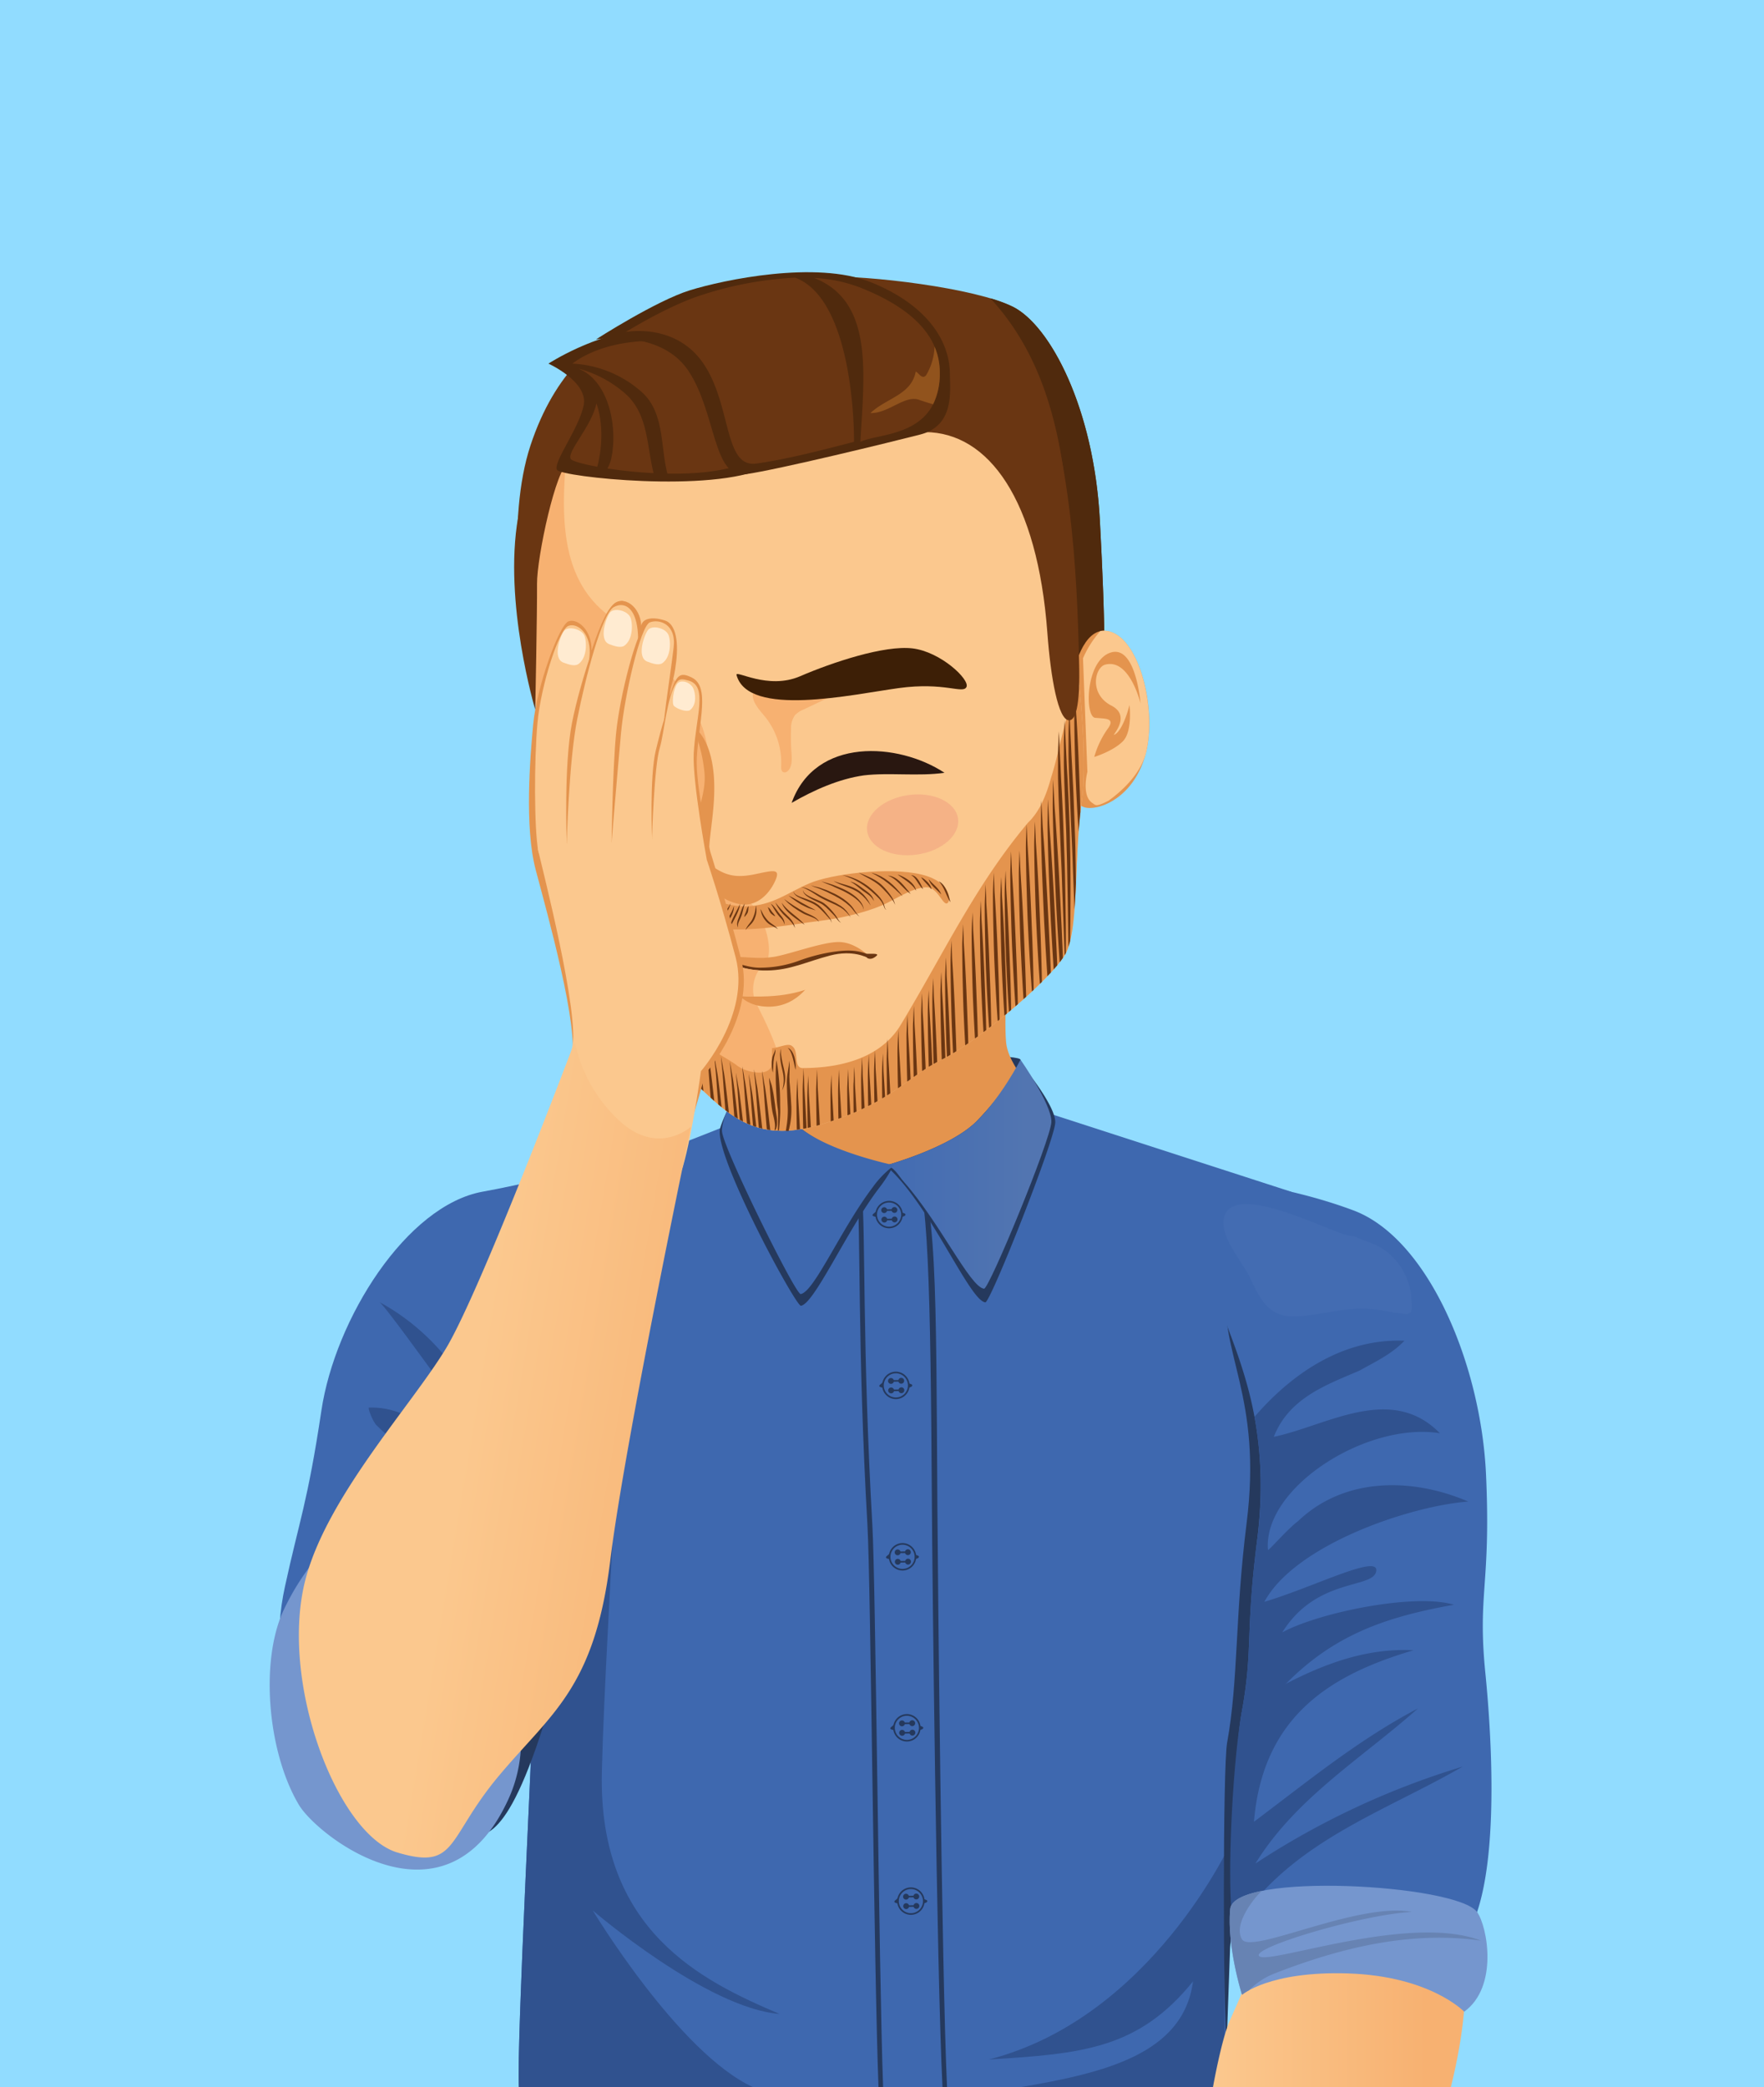<svg xmlns="http://www.w3.org/2000/svg" xmlns:xlink="http://www.w3.org/1999/xlink" width="399" height="472" viewBox="0 0 399 472">
  <defs>
    <linearGradient id="linear-gradient" y1="0.5" x2="1" y2="0.5" gradientUnits="objectBoundingBox">
      <stop offset="0" stop-color="#5576b9"/>
      <stop offset="0.046" stop-color="#436cb2"/>
      <stop offset="0.847" stop-color="#5275b1"/>
    </linearGradient>
    <linearGradient id="linear-gradient-2" y1="0.5" x2="1" y2="0.5" gradientUnits="objectBoundingBox">
      <stop offset="0" stop-color="#fbc88e"/>
      <stop offset="0.847" stop-color="#f7b171"/>
    </linearGradient>
    <linearGradient id="linear-gradient-3" x1="0.45" y1="0.49" x2="1.217" y2="0.745" xlink:href="#linear-gradient-2"/>
  </defs>
  <g id="Grupo_87748" data-name="Grupo 87748" transform="translate(-1021 -31836.586)">
    <rect id="Rectángulo_33959" data-name="Rectángulo 33959" width="399" height="472" transform="translate(1021 31836.586)" fill="#91dcff"/>
    <g id="Grupo_85770" data-name="Grupo 85770" transform="translate(854.786 31864.734)">
      <g id="Background" transform="translate(229.362 189.583)">
        <g id="Grupo_85753" data-name="Grupo 85753" transform="translate(47.523)">
          <path id="Trazado_108340" data-name="Trazado 108340" d="M559.734,580.758c2.066-2.756,60.771-3.823,61.189-1.773.155.76,1.061,18.011-9.454,20.73-17.83,4.61-51.216-4.715-51.216-4.715S557.668,583.514,559.734,580.758Z" transform="translate(-500.768 -557.084)" fill="#25395d"/>
          <path id="Trazado_108341" data-name="Trazado 108341" d="M617.538,531.546c-.474-6.174.464-17.715.464-17.715l-56.473,7.083-1-1.253s3.355,19.407-1.139,22.975,16.806,35.045,32.722,33.58S619.28,547.7,622,544.81,618.012,537.72,617.538,531.546Z" transform="translate(-500.662 -513.831)" fill="#e4944e"/>
          <path id="Trazado_108342" data-name="Trazado 108342" d="M390.371,709.264c1.829,22.327-1.784,39.41-.643,45.416.294,1.547-3.549,73-3.035,83.691h159.56c.55-6.869,1.112-73.678,3.634-85.168.927-4.231,3.313-27.173,4.411-48.157.477-9.113,7.113-69.174,7.113-69.174L506.033,617.95s-13.484,12.4-35.547,12.518a81.041,81.041,0,0,1-37.879-9.108c-13.733,5.536-45.163,17.129-51.537,21.73-3.861,2.788,3.831,28.546,6.746,37.736S390.211,707.313,390.371,709.264Z" transform="translate(-380.008 -584.103)" fill="#3e68af"/>
          <path id="Trazado_108343" data-name="Trazado 108343" d="M450.082,1172.615c-.028-.2-.057-.409-.082-.615A1.6,1.6,0,0,0,450.082,1172.615Z" transform="translate(-427.247 -958.042)" fill="#30528f"/>
          <path id="Trazado_108344" data-name="Trazado 108344" d="M452.1,1173.143a.486.486,0,0,0-.1-.143C452.033,1173.048,452.067,1173.095,452.1,1173.143Z" transform="translate(-428.597 -958.717)" fill="#30528f"/>
          <path id="Trazado_108345" data-name="Trazado 108345" d="M727.667,1174.783c21.13-1.3,33.808-2.388,46.161-17.667-2.167,16.456-20.016,20.687-39.184,23.948h46.249c.55-6.869-.987-43.869,1.535-55.36C782.458,1125.57,764.51,1165.307,727.667,1174.783Z" transform="translate(-614.65 -926.796)" fill="#30528f"/>
          <path id="Trazado_108346" data-name="Trazado 108346" d="M417.191,862.537c.048.048,25.739,22.11,42.26,23.406-17.554-7.477-41.069-18.771-40.2-54.788S426.2,721.18,421.851,713c-.075,2.088-18.575,104.61-18.343,105.831.294,1.547-3.549,73-3.035,83.691H453.5C436.627,894.811,417.224,862.585,417.191,862.537Z" transform="translate(-393.788 -648.254)" fill="#30528f"/>
          <path id="Trazado_108347" data-name="Trazado 108347" d="M638.148,738.731c.753,13.167,1.459,100.288,2.507,127.222h15.5c-1.211-26.27-2.1-117.057-2.181-131.258-.3-48.8-.079-73.092-5.5-75.649-1.52-.717-7.029,2.222-7.029,2.222s-6.475-6.7-5.608,2.051C636.636,671.415,635.879,699.1,638.148,738.731Z" transform="translate(-552.616 -611.685)" fill="#25395d"/>
          <path id="Trazado_108348" data-name="Trazado 108348" d="M641.537,735.45c.755,13.189,1.443,100.2,2.429,127.065H657.4c-1.337-26.461-2.319-117.427-2.4-131.689-.295-48.8-.838-74.114-4.257-75.218-5.708-1.844-4.983-1.643-4.983-1.643s-7.437-2.183-6.57,6.566C639.989,668.627,639.269,695.815,641.537,735.45Z" transform="translate(-554.886 -608.247)" fill="#3e68af"/>
          <path id="Trazado_108349" data-name="Trazado 108349" d="M676.19,596.9c-6.166,6-20.471,9.876-20.471,9.876,9.809,8.231,18.913,30.555,22.573,30.944,1.138.121,15.707-36.7,15.817-40.674s-7.842-13.405-7.842-13.405A67.093,67.093,0,0,1,676.19,596.9Z" transform="translate(-566.091 -560.948)" fill="#25395d"/>
          <path id="Trazado_108350" data-name="Trazado 108350" d="M558.3,600.1c6.666,5.628,21.022,9.306,21.022,9.306a32.1,32.1,0,0,1-3.021,4.607c-7.3,9.643-14.53,26.021-17.59,26.517-1.159.188-19.872-34.354-18.28-40.132,1.057-3.834,6.751-13.737,6.751-13.737S552.021,594.794,558.3,600.1Z" transform="translate(-488.215 -562.983)" fill="#25395d"/>
          <path id="Trazado_108351" data-name="Trazado 108351" d="M676.19,595.256c-6.166,6-20.471,9.876-20.471,9.876,1.942.209,2.835,2.209,4.12,3.659,8.177,9.222,15,23.866,18.163,24.2,1.138.121,15.115-33.742,15.227-37.716s-6.984-14.073-6.984-14.073S682,589.6,676.19,595.256Z" transform="translate(-566.091 -559.302)" fill="url(#linear-gradient)"/>
          <path id="Trazado_108352" data-name="Trazado 108352" d="M559.353,600.1c6.665,5.628,21.538,8.659,21.538,8.659a21.672,21.672,0,0,0-4.869,4.935c-7.3,9.644-13.251,23.689-16.311,24.185-1.159.188-17.454-32.8-17.8-36.759s6.326-14.459,6.326-14.459S553.076,594.794,559.353,600.1Z" transform="translate(-489.27 -562.983)" fill="#3e68af"/>
        </g>
        <g id="Grupo_85754" data-name="Grupo 85754" transform="translate(134.2 53.831)">
          <path id="Trazado_108353" data-name="Trazado 108353" d="M654.1,687.315c-.154-.774-6.686-.828-6.8-.524s-2.051,1.036,1.352,1.222S654.232,687.982,654.1,687.315Z" transform="translate(-646.643 -684.28)" fill="#25395d"/>
          <path id="Trazado_108354" data-name="Trazado 108354" d="M655.056,682.855a2.915,2.915,0,1,1-2.962-2.866A2.915,2.915,0,0,1,655.056,682.855Z" transform="translate(-648.387 -679.805)" fill="#3e68af"/>
          <path id="Trazado_108355" data-name="Trazado 108355" d="M651.815,685.618a3.1,3.1,0,1,1,3.046-3.146A3.1,3.1,0,0,1,651.815,685.618Zm-.094-5.829a2.733,2.733,0,1,0,2.777,2.688A2.738,2.738,0,0,0,651.721,679.789Z" transform="translate(-648.01 -679.425)" fill="#25395d"/>
          <path id="Trazado_108356" data-name="Trazado 108356" d="M654.07,684.477a.66.66,0,1,1-.671-.647A.656.656,0,0,1,654.07,684.477Z" transform="translate(-650.764 -682.398)" fill="#25395d"/>
          <path id="Trazado_108357" data-name="Trazado 108357" d="M654.178,691.055a.661.661,0,1,1-.672-.65A.662.662,0,0,1,654.178,691.055Z" transform="translate(-650.836 -686.835)" fill="#25395d"/>
          <path id="Trazado_108358" data-name="Trazado 108358" d="M661.21,684.355a.66.66,0,1,1-.67-.65A.656.656,0,0,1,661.21,684.355Z" transform="translate(-655.584 -682.313)" fill="#25395d"/>
          <path id="Trazado_108359" data-name="Trazado 108359" d="M661.321,690.94a.66.66,0,1,1-.67-.65A.661.661,0,0,1,661.321,690.94Z" transform="translate(-655.658 -686.758)" fill="#25395d"/>
          <path id="Trazado_108360" data-name="Trazado 108360" d="M657.1,685.542l-2.323.04-.006-.364,2.321-.04Z" transform="translate(-652.129 -683.308)" fill="#25395d"/>
          <rect id="Rectángulo_33955" data-name="Rectángulo 33955" width="2.324" height="0.364" transform="matrix(1, -0.016, 0.016, 1, 2.677, 4.048)" fill="#25395d"/>
        </g>
        <g id="Grupo_85755" data-name="Grupo 85755" transform="translate(135.734 92.456)">
          <path id="Trazado_108361" data-name="Trazado 108361" d="M658.815,806.128c-.153-.774-6.687-.828-6.8-.525s-2.052,1.036,1.35,1.223S658.947,806.8,658.815,806.128Z" transform="translate(-651.359 -803.094)" fill="#25395d"/>
          <path id="Trazado_108362" data-name="Trazado 108362" d="M659.771,801.67a2.915,2.915,0,1,1-2.962-2.866A2.915,2.915,0,0,1,659.771,801.67Z" transform="translate(-653.103 -798.62)" fill="#3e68af"/>
          <path id="Trazado_108363" data-name="Trazado 108363" d="M656.53,804.432a3.1,3.1,0,1,1,3.044-3.147A3.1,3.1,0,0,1,656.53,804.432Zm-.1-5.829a2.733,2.733,0,1,0,2.778,2.688A2.735,2.735,0,0,0,656.433,798.6Z" transform="translate(-652.724 -798.239)" fill="#25395d"/>
          <path id="Trazado_108364" data-name="Trazado 108364" d="M658.784,803.289a.66.66,0,1,1-.671-.648A.661.661,0,0,1,658.784,803.289Z" transform="translate(-655.479 -801.21)" fill="#25395d"/>
          <path id="Trazado_108365" data-name="Trazado 108365" d="M658.894,809.87a.662.662,0,1,1-.674-.65A.663.663,0,0,1,658.894,809.87Z" transform="translate(-655.551 -805.65)" fill="#25395d"/>
          <path id="Trazado_108366" data-name="Trazado 108366" d="M665.924,803.17a.66.66,0,1,1-.67-.65A.657.657,0,0,1,665.924,803.17Z" transform="translate(-660.298 -801.128)" fill="#25395d"/>
          <path id="Trazado_108367" data-name="Trazado 108367" d="M666.035,809.754a.661.661,0,1,1-.673-.65A.662.662,0,0,1,666.035,809.754Z" transform="translate(-660.371 -805.572)" fill="#25395d"/>
          <path id="Trazado_108368" data-name="Trazado 108368" d="M661.814,804.354l-2.321.04-.007-.364,2.323-.04Z" transform="translate(-656.844 -802.121)" fill="#25395d"/>
          <rect id="Rectángulo_33956" data-name="Rectángulo 33956" width="2.322" height="0.364" transform="translate(2.678 4.048) rotate(-0.932)" fill="#25395d"/>
        </g>
        <g id="Grupo_85756" data-name="Grupo 85756" transform="translate(137.243 131.219)">
          <path id="Trazado_108369" data-name="Trazado 108369" d="M663.46,925.368c-.153-.774-6.686-.83-6.8-.524s-2.052,1.034,1.352,1.222S663.594,926.033,663.46,925.368Z" transform="translate(-656.003 -922.333)" fill="#25395d"/>
          <path id="Trazado_108370" data-name="Trazado 108370" d="M664.418,920.9a2.914,2.914,0,1,1-2.963-2.866A2.913,2.913,0,0,1,664.418,920.9Z" transform="translate(-657.749 -917.856)" fill="#3e68af"/>
          <path id="Trazado_108371" data-name="Trazado 108371" d="M661.178,923.671a3.1,3.1,0,1,1,3.045-3.146A3.1,3.1,0,0,1,661.178,923.671Zm-.1-5.826a2.731,2.731,0,1,0,2.778,2.685A2.734,2.734,0,0,0,661.082,917.845Z" transform="translate(-657.372 -917.48)" fill="#25395d"/>
          <path id="Trazado_108372" data-name="Trazado 108372" d="M663.433,922.524a.66.66,0,1,1-.672-.647A.66.66,0,0,1,663.433,922.524Z" transform="translate(-660.127 -920.447)" fill="#25395d"/>
          <path id="Trazado_108373" data-name="Trazado 108373" d="M663.538,929.1a.661.661,0,1,1-.673-.65A.663.663,0,0,1,663.538,929.1Z" transform="translate(-660.196 -924.886)" fill="#25395d"/>
          <path id="Trazado_108374" data-name="Trazado 108374" d="M670.569,922.411a.66.66,0,1,1-.669-.65A.657.657,0,0,1,670.569,922.411Z" transform="translate(-664.943 -920.369)" fill="#25395d"/>
          <path id="Trazado_108375" data-name="Trazado 108375" d="M670.68,928.987a.661.661,0,1,1-.672-.65A.661.661,0,0,1,670.68,928.987Z" transform="translate(-665.017 -924.807)" fill="#25395d"/>
          <rect id="Rectángulo_33957" data-name="Rectángulo 33957" width="2.322" height="0.365" transform="translate(2.643 1.907) rotate(-0.925)" fill="#25395d"/>
          <path id="Trazado_108376" data-name="Trazado 108376" d="M666.571,930.173l-2.324.04-.005-.365,2.322-.04Z" transform="translate(-661.564 -925.801)" fill="#25395d"/>
        </g>
        <g id="Grupo_85757" data-name="Grupo 85757" transform="translate(138.223 169.888)">
          <path id="Trazado_108377" data-name="Trazado 108377" d="M666.472,1044.319c-.154-.774-6.686-.831-6.8-.525s-2.052,1.036,1.352,1.22S666.605,1044.986,666.472,1044.319Z" transform="translate(-659.015 -1041.284)" fill="#25395d"/>
          <path id="Trazado_108378" data-name="Trazado 108378" d="M667.429,1039.859a2.914,2.914,0,1,1-2.961-2.864A2.917,2.917,0,0,1,667.429,1039.859Z" transform="translate(-660.76 -1036.812)" fill="#3e68af"/>
          <path id="Trazado_108379" data-name="Trazado 108379" d="M664.19,1042.623a3.1,3.1,0,1,1,3.047-3.147A3.1,3.1,0,0,1,664.19,1042.623Zm-.095-5.827a2.731,2.731,0,1,0,2.777,2.685A2.735,2.735,0,0,0,664.1,1036.8Z" transform="translate(-660.384 -1036.432)" fill="#25395d"/>
          <path id="Trazado_108380" data-name="Trazado 108380" d="M666.444,1041.476a.66.66,0,1,1-.672-.647A.659.659,0,0,1,666.444,1041.476Z" transform="translate(-663.138 -1039.399)" fill="#25395d"/>
          <path id="Trazado_108381" data-name="Trazado 108381" d="M666.551,1048.057a.661.661,0,1,1-.672-.652A.664.664,0,0,1,666.551,1048.057Z" transform="translate(-663.209 -1043.838)" fill="#25395d"/>
          <path id="Trazado_108382" data-name="Trazado 108382" d="M673.584,1041.36a.66.66,0,1,1-.669-.647A.658.658,0,0,1,673.584,1041.36Z" transform="translate(-667.957 -1039.321)" fill="#25395d"/>
          <path id="Trazado_108383" data-name="Trazado 108383" d="M673.7,1047.939a.66.66,0,1,1-.671-.65A.663.663,0,0,1,673.7,1047.939Z" transform="translate(-668.032 -1043.759)" fill="#25395d"/>
          <path id="Trazado_108384" data-name="Trazado 108384" d="M669.474,1042.543l-2.323.037-.006-.364,2.321-.04Z" transform="translate(-664.503 -1040.308)" fill="#25395d"/>
          <path id="Trazado_108385" data-name="Trazado 108385" d="M669.583,1049.127l-2.324.037-.005-.365,2.323-.04Z" transform="translate(-664.576 -1044.752)" fill="#25395d"/>
        </g>
        <g id="Grupo_85758" data-name="Grupo 85758" transform="translate(139.138 209.077)">
          <path id="Trazado_108386" data-name="Trazado 108386" d="M669.289,1164.879c-.154-.774-6.687-.83-6.8-.526s-2.051,1.036,1.351,1.222S669.422,1165.545,669.289,1164.879Z" transform="translate(-661.833 -1161.842)" fill="#25395d"/>
          <path id="Trazado_108387" data-name="Trazado 108387" d="M670.248,1160.417a2.914,2.914,0,1,1-2.962-2.866A2.913,2.913,0,0,1,670.248,1160.417Z" transform="translate(-663.579 -1157.367)" fill="#3e68af"/>
          <path id="Trazado_108388" data-name="Trazado 108388" d="M667,1163.18a3.1,3.1,0,1,1,3.046-3.147A3.1,3.1,0,0,1,667,1163.18Zm-.095-5.827a2.732,2.732,0,1,0,2.777,2.686A2.735,2.735,0,0,0,666.91,1157.353Z" transform="translate(-663.199 -1156.986)" fill="#25395d"/>
          <path id="Trazado_108389" data-name="Trazado 108389" d="M669.261,1162.038a.661.661,0,1,1-.674-.647A.665.665,0,0,1,669.261,1162.038Z" transform="translate(-665.954 -1159.959)" fill="#25395d"/>
          <path id="Trazado_108390" data-name="Trazado 108390" d="M669.368,1168.616a.661.661,0,1,1-.672-.65A.665.665,0,0,1,669.368,1168.616Z" transform="translate(-666.026 -1164.397)" fill="#25395d"/>
          <path id="Trazado_108391" data-name="Trazado 108391" d="M676.4,1161.917a.66.66,0,1,1-.671-.65A.659.659,0,0,1,676.4,1161.917Z" transform="translate(-670.773 -1159.875)" fill="#25395d"/>
          <path id="Trazado_108392" data-name="Trazado 108392" d="M676.51,1168.5a.66.66,0,1,1-.671-.65A.661.661,0,0,1,676.51,1168.5Z" transform="translate(-670.848 -1164.319)" fill="#25395d"/>
          <path id="Trazado_108393" data-name="Trazado 108393" d="M672.29,1163.1l-2.322.037-.006-.364,2.321-.04Z" transform="translate(-667.319 -1160.868)" fill="#25395d"/>
          <rect id="Rectángulo_33958" data-name="Rectángulo 33958" width="2.324" height="0.363" transform="translate(2.677 4.049) rotate(-0.923)" fill="#25395d"/>
        </g>
        <g id="Grupo_85762" data-name="Grupo 85762" transform="translate(207.949 48.4)">
          <path id="Trazado_108394" data-name="Trazado 108394" d="M892.534,856.721s5.622-57.112,7.533-79.484-.731-85.29-.731-85.29c-4.293,3.49-6.9,9.028-7.618,15.3-1.723,15.155,8.188,24.71,4.554,53.486-2.687,21.272-1.824,35.4-4.412,49.67-.99,5.457-.938,60.7-.112,68.354Z" transform="translate(-885.395 -682.445)" fill="#25395d"/>
          <path id="Trazado_108395" data-name="Trazado 108395" d="M884.129,833.172c3.678-.4,29.932-8.236,33.447-3.542l12.648,8.432c12.819-6.975,9.458-50.162,8.157-63.171-1.8-18.008,1.28-19.86.153-44.83S925.455,676.635,908.55,670.3s-35.017-7.578-35.017-7.578a83.155,83.155,0,0,0,3.394,25.113c3.96,13,13.457,28.306,9.823,57.083-2.687,21.272-.872,24.508-3.461,38.778S881.669,833.437,884.129,833.172Z" transform="translate(-873.505 -662.718)" fill="#3e68af"/>
          <path id="Trazado_108396" data-name="Trazado 108396" d="M933.351,703.167a14.616,14.616,0,0,0-6.713-11.513c-1.646-1.066-3.4-1.46-5.154-2.253-1.67-.757-1.014-.353-2.646-.716-4.712-1.05-26.138-12.46-27.924-3.8-.877,4.256,4.169,9.746,5.9,13.411,2.352,4.968,4.262,9.054,10.471,8.755,6.061-.293,11.323-2.3,17.532-1.614,2.407.265,4.827.9,7.235,1.057,1.913.128,1.309-2.139,1.295-3.331C933.311,699.945,933.361,704.025,933.351,703.167Z" transform="translate(-885.186 -675.504)" fill="#436cb2"/>
          <path id="Trazado_108397" data-name="Trazado 108397" d="M948.132,1018.2a180.5,180.5,0,0,0-46.882,21.923c9.107-14.84,24.284-23.947,36.763-35.077-13.491,7.083-24.958,16.526-37.1,25.633,2.024-24.284,17.876-33.39,36.089-38.787-13.154-.675-24.958,5.059-36.426,11.8a13.873,13.873,0,0,0-2.294,1.455q-.058.33-.119.668c-2.157,11.888-3.516,39.981-1.929,48.377.1-.148,1.875-1.785,1.982-1.932C910.694,1034.731,930.593,1028.323,948.132,1018.2Z" transform="translate(-888.378 -884.851)" fill="#30528f"/>
          <g id="Grupo_85759" data-name="Grupo 85759" transform="translate(9.141 37.028)">
            <path id="Trazado_108398" data-name="Trazado 108398" d="M950.229,836.348c-8.77-2.687-30.469,1.718-38.8,6.244,7.757-12.479,20.574-9.781,21.249-13.828s-14.444,3.731-25.3,6.914c6.914-12.816,32.65-21.625,46.107-22.669-12.8-5.48-28.059-5.542-38.518,4.456-2.511,1.883-6.738,6.863-6.781,6.464-1.145-14.053,22.321-29.018,38.889-26.363-11.053-11.314-25.622-1.682-37.565.812,3.459-8.841,11.964-11.773,19.419-14.994,3.517-1.991,7.078-3.584,10.131-6.736-13.306-.538-24.871,6.747-33.918,17.207a89.342,89.342,0,0,1,.586,27.933c-2.687,21.272-.872,24.509-3.461,38.778a60.11,60.11,0,0,0-.492,13.527c2.544-1.952,4.761-13.484,6.878-15.926C920.7,843.967,933.255,839.383,950.229,836.348Z" transform="translate(-901.625 -776.621)" fill="#30528f"/>
          </g>
          <path id="Trazado_108399" data-name="Trazado 108399" d="M892.583,1167.694a37.752,37.752,0,0,0-.45,10.175c.506,5.734-3.035,12.311-4.891,16.7s-3.71,14.84-3.71,14.84h53.8s3.2-12.142,3.2-21.923S892.583,1167.694,892.583,1167.694Z" transform="translate(-880.273 -1003.536)" fill="url(#linear-gradient-2)"/>
          <g id="Grupo_85760" data-name="Grupo 85760" transform="translate(7.047 160.298)">
            <path id="Trazado_108400" data-name="Trazado 108400" d="M897.973,1180.478s-3.461-10.956-2.673-19.387,51.251-5.653,55.841.674c2.324,3.2,4.9,16.893-2.914,22.536,0,0-7.681-8.068-26.308-8.657C904.157,1175.082,897.973,1180.478,897.973,1180.478Z" transform="translate(-895.184 -1155.819)" fill="#7596ce"/>
          </g>
          <g id="Grupo_85761" data-name="Grupo 85761" transform="translate(7.047 161.465)">
            <path id="Trazado_108401" data-name="Trazado 108401" d="M952.013,1170.655c-15.929-6.177-47.354,5.31-50.062,3.576s22.756-9.427,34.459-10.078c-12.353-2.276-36.409,9.753-38.468,6.177s3.152-9.721,4.5-10.919c-4.2.848-6.959,2.185-7.138,4.1-.787,8.432,2.673,19.388,2.673,19.388a9.745,9.745,0,0,1,1.572-1.02,16.655,16.655,0,0,1,5.656-3.751C920.155,1172.281,936.084,1168.38,952.013,1170.655Z" transform="translate(-895.184 -1159.411)" fill="#6783b3"/>
          </g>
        </g>
        <g id="Grupo_85763" data-name="Grupo 85763" transform="translate(0 40.389)">
          <path id="Trazado_108402" data-name="Trazado 108402" d="M301.332,877.342c2.669-3.556,7.757,4.047,17.538-26.982,1.924-6.1,6.127-13.31,3.182-38.7-1.883-16.225,0-35.413,2.125-46.811,3.341-17.923-50.108,1.085-49.973,22.125s-1.106,25.413-1.994,40.61c-.657,11.23-3.767,18.6,3.826,36.6Z" transform="translate(-258.93 -718.822)" fill="#25395d"/>
          <path id="Trazado_108403" data-name="Trazado 108403" d="M270.827,790.859c3.186-3.1,9.195-10.566,10.118-13.153,3.526-9.878,1.891-48.246,6.083-65.989s13.464-31,18.426-41.386,20.686-32.258,20.686-32.258-29.034,8.257-46.272,11.352-33.385,28.708-36.5,49.515-5.021,24.937-8.248,39.814c-2.385,10.994-1.562,21.182,3.158,40.14Z" transform="translate(-233.821 -638.073)" fill="#3e68af"/>
          <path id="Trazado_108404" data-name="Trazado 108404" d="M312.561,792.244c-4.11-17.37-13.145-33.8-29.2-42.462.948.49,10.249,13.367,14.465,19.147,4.165,6.113,5.324,13.649,8.385,20.273-7.5-6.635-14.576-15.936-25.218-15.552-.333-.052.863,3.207,1.759,4.03,6.778,6.864,17.129,10.531,17.949,20.56,1.456,12.518,4.734,24.3,3.19,36.344-6.819-10.967-15.918-22.632-30.174-23.156,3.477,3.958,10.892,7.166,14.421,10.79,8.621,8.177,13.457,12.176,16.068,23.851-8.11-7.072-19.373-9.688-30.557-8.024.406,1.77,2.79,1.8,3.738,2.292,12.506,2.981,26.085,7.836,30.206,20.77.433,1.289.8,2.589,1.107,3.9,2.465-12.888,1.5-53.5,4.32-73.034C312.842,792.163,312.712,792.451,312.561,792.244Z" transform="translate(-260.7 -713.468)" fill="#30528f"/>
        </g>
      </g>
      <g id="Man_Face" data-name="Man Face" transform="translate(227.214 33.406)">
        <g id="Grupo_85764" data-name="Grupo 85764" transform="translate(55.962 0.976)">
          <path id="Trazado_108405" data-name="Trazado 108405" d="M424.945,47.037c11.692-5.714,32.773-10.221,43.276-10.6S503.035,39,511.507,43.248s18.3,22.984,19.657,48.111,1.442,39.791.141,44.939-60.914,5.526-91.354,6.972-36.527-8.7-38.071-17.837-5.062-34.01.518-50.859S417.6,50.628,424.945,47.037Z" transform="translate(-399.36 -36.407)" fill="#6a3612"/>
          <path id="Trazado_108406" data-name="Trazado 108406" d="M733.779,53.491a31.984,31.984,0,0,0-5.088-1.907c18.547,20.1,17.958,49.71,18.588,75.822-.03,6.239-3.737,15.917-4.371,22.208,6.318-.785,10.343-1.778,10.67-3.073,1.3-5.148,1.213-19.812-.141-44.939S742.252,57.738,733.779,53.491Z" transform="translate(-621.632 -46.65)" fill="#502a0d"/>
          <path id="Trazado_108407" data-name="Trazado 108407" d="M787.228,291.464s2.31-11,8.7-8.215,9.785,17.789,7.479,27.053c-3.171,12.729-14.836,14.263-15.109,11.292C787.631,314.292,787.228,291.464,787.228,291.464Z" transform="translate(-661.14 -202.7)" fill="#e4944e"/>
          <path id="Trazado_108408" data-name="Trazado 108408" d="M794.108,314.717l-.994-25.683a23.2,23.2,0,0,1,3.93-6.162,4.962,4.962,0,0,1,2.858.383c6.392,2.783,9.719,17.773,7.479,27.053-1.036,4.3-4.659,8.176-8.492,10.932-2.886,1.444-2.814,1.091-3.714.482C792.718,320.054,794.108,314.717,794.108,314.717Z" transform="translate(-665.112 -202.707)" fill="#fbc88e"/>
          <path id="Trazado_108409" data-name="Trazado 108409" d="M808.828,309.114s-1.034-13.284-6.75-11.478-5.912,14.533-3.495,14.758,4.693.009,2.717,2.628a20.846,20.846,0,0,0-2.938,6.222s4.2-1.273,6.454-3.523,1.52-8.223,1.52-8.223-1.275,5.267-3.14,6.545,4.118-3.8-.965-6.415-3.747-8.63-1.392-9.26C806.38,298.885,808.828,309.114,808.828,309.114Z" transform="translate(-667.815 -212.601)" fill="#e4944e"/>
          <path id="Trazado_108410" data-name="Trazado 108410" d="M405.358,178.747a185.132,185.132,0,0,1,2.883,22.727c.836,12.791,3.522,43.141,10.292,48.5s16.06,14.035,23.734,21.091,13.638,14.322,29.242,9.513,18.7-10.472,26.782-14.49,24.982-18.317,28.079-23.983,1.82-21.639,3.711-34.572-1.4-80.091-32.758-88.444-77.366-6.9-87.512,12.65S405.358,178.747,405.358,178.747Z" transform="translate(-402.334 -88.958)" fill="#fbc88e"/>
          <path id="Trazado_108411" data-name="Trazado 108411" d="M566.286,326.47a16.577,16.577,0,0,1,3.481,10.9c-.024.518-.014,1.151.44,1.4.479.265,1.068-.133,1.366-.592.744-1.149.61-2.631.509-4a44.949,44.949,0,0,1-.083-5.11,5.143,5.143,0,0,1,.865-3.134,5.426,5.426,0,0,1,1.944-1.3l13.231-6.267a218.035,218.035,0,0,1-24.6,2.29C562.848,322.827,565.075,324.927,566.286,326.47Z" transform="translate(-510.034 -226.713)" fill="#f7b171"/>
          <path id="Trazado_108412" data-name="Trazado 108412" d="M457.029,280.008c-1.686-3.035-.675-7.083,1.349-9.781,2.7-3.71-1.012-13.744-4.722-15.093-12.479-5.4-10.456-15.6-8.432-27.066,3.036-15.852-12.479-28.331-23.946-38.45-9.9-9.079-8.812-23.991-7.524-37.6a20.191,20.191,0,0,0-3.943,5.2c-10.144,19.55-4.453,47-4.453,47a185.133,185.133,0,0,1,2.883,22.727c.836,12.791,3.522,43.141,10.292,48.5s16.06,14.035,23.734,21.091c6.3,5.788,11.445,11.713,21.706,11-.559-4.2-1.063-8.429-1.547-12.7C461.751,289.789,459.39,284.73,457.029,280.008Z" transform="translate(-402.334 -114.436)" fill="#f7b171"/>
          <path id="Trazado_108413" data-name="Trazado 108413" d="M454.141,410.707c-.507,3.8-5.175,6.3-10.426,5.592s-9.1-4.365-8.588-8.163,5.175-6.3,10.425-5.593S454.648,406.909,454.141,410.707Z" transform="translate(-423.469 -283.439)" fill="#f5b286"/>
          <path id="Trazado_108414" data-name="Trazado 108414" d="M663.4,402.141c.5,3.721-3.688,7.363-9.367,8.136s-10.688-1.614-11.194-5.336,3.69-7.363,9.367-8.136S662.891,398.421,663.4,402.141Z" transform="translate(-563.659 -279.549)" fill="#f5b286"/>
          <path id="Trazado_108415" data-name="Trazado 108415" d="M516.991,349.314s4.156,2.03,4.825,11.436-2.822,18.559.083,20.5,5.266,2.32,9.223,1.5,5.728-1.349,4.69,1.192-3.906,6.48-8.4,5.52-5.606-3.65-8.786-4.738-4.787-2.94-3.128-8.268,4.695-11.44,4.177-16.739A34.952,34.952,0,0,0,516.991,349.314Z" transform="translate(-477.299 -247.594)" fill="#e4944e"/>
        </g>
        <g id="Grupo_85765" data-name="Grupo 85765" transform="translate(63.571 93.536)">
          <path id="Trazado_108416" data-name="Trazado 108416" d="M530.721,352.085c-12.053,14.356-19.088,29.689-28.966,46.005-4.571,7.308-13.557,9.452-21.831,9.481-2.475.133-.847-3.808-2.565-4.961-.87-.785-2.876.362-4.527.45,0,0-.084,2.289-.039,3.118.2,3.729-6.047,2.516-8.222.556-3.434-2.308-6.823-3.788-9.478-6.968-9.421-13.619-19.9-23.858-30.106-36.6a31.733,31.733,0,0,1-2.216-3.611c1.569,12.805,4.233,26.6,8.589,30.047,6.77,5.363,16.06,14.035,23.734,21.091s13.638,14.322,29.242,9.513,18.7-10.473,26.782-14.49S536.1,387.394,539.2,381.729s1.82-21.639,3.71-34.572c.615-4.215.679-14.194-.6-26.019-3.322,6.258-4.221,14.03-6.348,20.695C534.924,345.628,533.474,349.445,530.721,352.085Z" transform="translate(-422.769 -321.138)" fill="#e4944e"/>
          <path id="Trazado_108417" data-name="Trazado 108417" d="M428.685,377.848c.111,1.083.223,2.182.336,3.282-.48-1.7-.922-3.54-1.33-5.469-.036-.4-.073-.808-.107-1.2-.193-2.253-.356-4.357-.48-6.164-.068-.9-.107-1.734-.19-2.466s-.135-1.372-.188-1.9c-.022-.238-.041-.449-.059-.639-.059-.651-.086-1.016-.086-1.016s.089.45.236,1.25c.021.12.043.247.069.382.091.519.2,1.151.331,1.876s.244,1.546.355,2.445c.23,1.8.481,3.9.733,6.149C428.429,375.5,428.555,376.665,428.685,377.848Zm1.9,4.606c-.129-1.183-.256-2.347-.379-3.475-.252-2.252-.5-4.352-.733-6.148-.111-.9-.215-1.722-.356-2.444s-.24-1.357-.331-1.877c-.186-1.04-.3-1.634-.3-1.634s.046.6.147,1.657c.05.527.114,1.166.186,1.9s.123,1.563.191,2.466c.124,1.807.287,3.912.479,6.165.1,1.126.2,2.288.308,3.47.047.51.1,1.025.144,1.54.345.991.705,1.911,1.085,2.744-.023-.258-.047-.515-.069-.773C430.832,384.841,430.709,383.639,430.588,382.455Zm1.356,2.142c-.128-1.182-.255-2.346-.378-3.474-.252-2.253-.5-4.353-.733-6.148-.111-.9-.216-1.722-.356-2.445s-.238-1.357-.331-1.876c-.186-1.041-.305-1.634-.305-1.634s.048.6.146,1.656c.053.526.116,1.165.187,1.9s.123,1.563.191,2.466c.124,1.807.287,3.912.479,6.164.1,1.126.2,2.29.307,3.471.093.988.188,1.989.283,2.993a15.262,15.262,0,0,0,.982,1.686c-.034-.389-.069-.778-.1-1.168C432.19,386.985,432.065,385.781,431.944,384.6Zm1.639,2.267c-.129-1.183-.255-2.348-.377-3.475-.253-2.253-.5-4.352-.734-6.148-.111-.9-.214-1.723-.355-2.446s-.239-1.356-.331-1.877c-.187-1.039-.3-1.632-.3-1.632s.045.6.145,1.656c.052.526.114,1.164.187,1.9s.123,1.563.191,2.466c.124,1.807.287,3.913.479,6.165.1,1.126.2,2.29.306,3.47.1,1.093.208,2.2.313,3.311a6.326,6.326,0,0,0,.828.8c.026.02.053.044.079.064-.02-.222-.039-.444-.059-.666C433.828,389.251,433.706,388.047,433.583,386.863Zm1.818.456c-.129-1.183-.255-2.348-.379-3.474-.251-2.253-.5-4.353-.733-6.149-.11-.9-.214-1.722-.356-2.444s-.238-1.357-.33-1.877c-.187-1.04-.306-1.633-.306-1.633s.046.6.148,1.656c.052.526.114,1.165.186,1.9s.123,1.563.191,2.466c.125,1.808.287,3.913.479,6.165.1,1.125.2,2.289.307,3.47s.225,2.381.339,3.581c.031.323.062.644.094.967.289.235.587.48.885.726q-.078-.879-.156-1.763C435.646,389.707,435.523,388.5,435.4,387.32Zm1.677,2.956c-.129-1.183-.256-2.348-.378-3.474-.252-2.253-.5-4.353-.734-6.149-.111-.9-.216-1.722-.357-2.445s-.239-1.357-.33-1.877c-.187-1.04-.3-1.633-.3-1.633s.045.6.147,1.656c.05.526.114,1.164.186,1.9s.123,1.563.19,2.466c.125,1.808.288,3.913.481,6.164.1,1.127.2,2.29.306,3.471.088.937.178,1.885.268,2.834.295.246.6.5.9.757,0-.027,0-.053-.008-.08C437.323,392.664,437.2,391.46,437.078,390.276Zm1.519.056c-.128-1.183-.255-2.347-.378-3.473-.252-2.253-.5-4.353-.733-6.15-.111-.9-.215-1.721-.357-2.445-.127-.725-.238-1.357-.329-1.877-.073-.41-.137-.747-.187-1.009-.075-.4-.119-.623-.119-.623s.015.19.044.536c.024.277.057.651.1,1.12.052.525.114,1.164.187,1.9s.122,1.564.191,2.466c.124,1.808.287,3.912.48,6.165.1,1.126.2,2.289.307,3.47s.225,2.381.338,3.58c.019.2.037.389.057.585.294.251.593.507.892.765q-.063-.709-.126-1.419C438.841,392.721,438.718,391.517,438.6,390.332Zm1.525,1.133c-.252-2.253-.5-4.352-.733-6.149-.111-.9-.215-1.722-.356-2.444s-.24-1.358-.331-1.877c-.187-1.041-.3-1.633-.3-1.633s.046.6.146,1.656c.053.527.114,1.166.187,1.9s.123,1.563.191,2.466c.124,1.807.287,3.912.479,6.166.1,1.124.2,2.288.308,3.469.029.31.059.622.087.932.294.255.59.512.888.773q-.093-.9-.183-1.783C440.372,393.756,440.245,392.592,440.122,391.465Zm1.948.311c-.253-2.253-.5-4.352-.734-6.149-.111-.9-.214-1.722-.356-2.444s-.239-1.357-.331-1.876c-.186-1.04-.3-1.633-.3-1.633s.046.6.146,1.656c.052.527.115,1.166.185,1.9.086.732.124,1.563.192,2.465.125,1.808.287,3.913.48,6.165.1,1.126.2,2.289.306,3.471.077.809.154,1.629.232,2.45q.449.4.9.8c-.114-1.115-.228-2.23-.341-3.328C442.319,394.066,442.192,392.9,442.07,391.776Zm1.612-1.012c-.112-.9-.215-1.722-.356-2.445l-.331-1.877c-.186-1.04-.3-1.632-.3-1.632s.046.6.146,1.656c.052.526.114,1.165.187,1.9s.122,1.562.19,2.466c.124,1.807.289,3.912.48,6.165.074.844.15,1.713.229,2.592l.869.779c-.129-1.176-.254-2.333-.377-3.454C444.162,394.659,443.912,392.56,443.682,390.764Zm2.659,6.045c-.252-2.253-.5-4.352-.734-6.148-.111-.9-.216-1.723-.357-2.446s-.239-1.356-.331-1.876c-.187-1.04-.3-1.633-.3-1.633s.046.6.146,1.656c.053.526.115,1.166.187,1.9s.123,1.563.19,2.466c.125,1.807.288,3.912.48,6.165.1,1.125.2,2.289.305,3.47.035.372.071.747.106,1.122.3.269.6.537.894.808-.069-.672-.139-1.344-.207-2.008C446.589,399.1,446.462,397.936,446.34,396.808Zm1.691,3.232c-.252-2.252-.5-4.352-.734-6.148-.11-.9-.214-1.722-.355-2.444s-.239-1.357-.33-1.876c-.187-1.04-.305-1.632-.305-1.632s.046.6.146,1.655c.053.527.115,1.165.187,1.9s.123,1.562.191,2.464c.124,1.809.288,3.914.48,6.166.077.891.159,1.809.241,2.737.291.264.582.528.872.794,0-.047-.009-.093-.015-.139C448.28,402.333,448.154,401.169,448.031,400.04Zm.441-4.826c-.111-.9-.215-1.722-.356-2.445s-.24-1.356-.331-1.876c-.187-1.041-.3-1.634-.3-1.634s.045.6.146,1.656c.052.527.114,1.166.185,1.9s.124,1.562.192,2.466c.124,1.808.288,3.913.48,6.165.071.8.143,1.628.217,2.462l.866.793c-.123-1.136-.245-2.254-.362-3.338C448.955,399.11,448.7,397.01,448.472,395.214Zm2.6,7.572c-.252-2.253-.5-4.353-.734-6.15-.11-.9-.215-1.722-.356-2.444l-.33-1.877c-.187-1.04-.306-1.634-.306-1.634s.047.6.147,1.657c.052.526.114,1.165.186,1.9s.124,1.563.191,2.466c.124,1.807.288,3.912.48,6.164.079.9.161,1.834.245,2.776.29.268.583.534.873.8-.007-.061-.012-.124-.019-.184C451.324,405.077,451.2,403.913,451.075,402.786Zm1.463-3.774c-.11-.9-.215-1.722-.356-2.445l-.331-1.877c-.186-1.039-.3-1.632-.3-1.632s.046.6.146,1.656c.052.527.115,1.166.187,1.9s.122,1.562.19,2.465c.125,1.807.287,3.913.48,6.165.068.779.14,1.578.211,2.387l.865.8c-.12-1.111-.239-2.206-.355-3.267C453.02,402.908,452.768,400.808,452.538,399.012Zm1.569,3.516c-.11-.9-.215-1.722-.356-2.445s-.239-1.356-.329-1.876c-.187-1.04-.306-1.633-.306-1.633s.046.6.147,1.656c.051.527.113,1.165.186,1.9s.122,1.562.191,2.467c.125,1.806.287,3.912.48,6.164,0,.043.007.088.011.132l.815.75c-.035-.323-.071-.648-.1-.964C454.588,406.424,454.337,404.324,454.107,402.528Zm2.472,2.36c-.11-.9-.214-1.722-.355-2.445s-.24-1.356-.331-1.877c-.187-1.04-.3-1.633-.3-1.633s.045.6.146,1.656c.051.526.114,1.166.186,1.9s.124,1.564.191,2.466c.124,1.807.287,3.913.48,6.165,0,.014,0,.028,0,.042l.812.747c-.032-.291-.063-.585-.095-.872C457.062,408.785,456.81,406.684,456.578,404.888Zm2.473,2.36c-.111-.9-.215-1.722-.355-2.445l-.331-1.876c-.088-.489-.16-.873-.212-1.149-.059-.312-.092-.484-.092-.484s.011.146.034.416.06.7.112,1.24.114,1.165.186,1.9.122,1.563.19,2.466c.125,1.8.287,3.891.478,6.13.272.254.543.508.811.761-.029-.27-.058-.543-.087-.808C459.532,411.144,459.281,409.044,459.051,407.248Zm2.471,2.36c-.109-.9-.214-1.723-.355-2.444s-.24-1.357-.331-1.877c-.108-.6-.192-1.046-.244-1.32l-.06-.312s.007.1.023.284c.022.275.063.74.123,1.372.051.526.113,1.165.186,1.9s.122,1.563.19,2.466c.123,1.78.283,3.849.472,6.063.269.244.536.486.807.726-.026-.235-.052-.474-.078-.706C462,413.5,461.753,411.4,461.521,409.608Zm1.443.228c-.127-.725-.238-1.357-.33-1.877-.186-1.04-.3-1.633-.3-1.633s.046.6.147,1.657c.051.526.114,1.165.186,1.9s.123,1.563.191,2.467c.1,1.462.227,3.122.374,4.895q.38.324.766.638c-.23-2.044-.46-3.951-.672-5.6C463.21,411.382,463.106,410.559,462.965,409.836Zm1.877,2.5c-.111-.9-.216-1.721-.356-2.444s-.238-1.357-.33-1.877c-.187-1.039-.3-1.633-.3-1.633s.046.6.146,1.656c.053.526.114,1.165.186,1.9s.123,1.563.191,2.465c.125,1.806.287,3.907.479,6.156q.393.3.793.589c-.024-.22-.048-.445-.072-.663C465.323,416.234,465.072,414.134,464.842,412.337Zm1.992,1.14c-.111-.9-.216-1.723-.356-2.445s-.239-1.357-.331-1.876c-.186-1.041-.3-1.633-.3-1.633s.047.6.146,1.656c.052.526.115,1.165.187,1.9s.123,1.563.191,2.466c.125,1.809.288,3.913.48,6.165.009.091.016.185.024.277.26.166.523.329.79.486-.031-.281-.063-.568-.093-.845C467.316,417.373,467.065,415.273,466.834,413.477Zm1.024.112c-.128-.725-.24-1.356-.331-1.876-.186-1.04-.3-1.633-.3-1.633s.045.6.145,1.656c.052.526.116,1.165.187,1.9s.124,1.562.191,2.466c.1,1.387.213,2.948.35,4.616.24.134.483.265.729.389-.21-1.844-.418-3.565-.612-5.071C468.1,415.135,468,414.313,467.858,413.589Zm1.794.983c-.111-.9-.216-1.722-.356-2.445s-.24-1.357-.331-1.876q-.116-.644-.192-1.044c-.071-.38-.113-.589-.113-.589s.016.2.047.559q.034.412.1,1.1c.052.526.115,1.165.187,1.9s.122,1.562.191,2.466c.124,1.807.288,3.913.481,6.165.021.241.043.491.064.735q.387.173.78.331c-.041-.385-.083-.771-.125-1.149C470.133,418.468,469.881,416.368,469.651,414.572Zm1.115-.723c-.128-.725-.239-1.358-.33-1.877-.187-1.04-.306-1.633-.306-1.633s.046.6.146,1.656c.051.526.115,1.165.187,1.9s.123,1.562.19,2.466c.117,1.691.267,3.645.445,5.735.246.088.494.172.746.251-.247-2.215-.495-4.282-.722-6.052C471.012,415.395,470.907,414.571,470.766,413.849Zm1.542,1.411c-.112-.9-.215-1.722-.356-2.445s-.239-1.357-.331-1.876c-.069-.382-.127-.7-.175-.958-.081-.437-.129-.676-.129-.676s.018.235.055.664c.023.262.054.595.091.993.052.526.115,1.164.187,1.9s.124,1.563.19,2.467c.124,1.807.289,3.912.48,6.164.031.334.06.677.091,1.016q.38.105.773.2c-.048-.435-.095-.87-.143-1.3C472.79,419.156,472.539,417.056,472.309,415.26Zm1.81.318c-.111-.9-.215-1.721-.356-2.444s-.24-1.356-.331-1.877c-.1-.555-.178-.978-.232-1.256-.046-.243-.073-.377-.073-.377s.01.137.031.384c.024.283.061.711.115,1.272.051.526.113,1.165.186,1.9s.123,1.563.191,2.466c.125,1.807.289,3.912.48,6.164.033.363.065.735.1,1.1.253.044.506.085.766.118-.048-.439-.095-.878-.143-1.305C474.6,419.474,474.349,417.374,474.118,415.578ZM543.953,323.3s-.033.51-.075,1.406c0,.082-.007.163-.012.252-.021.528-.048,1.169-.078,1.9s-.038,1.565-.029,2.471c.01,1.811.039,3.925.089,6.19.028,1.134.056,2.305.086,3.494s.074,2.4.111,3.608c.053,1.2.107,2.409.161,3.594s.121,2.354.177,3.485c.115,2.133.239,4.128.36,5.865.111-1.481.244-2.955.407-4.4-.012-.489-.025-.985-.039-1.491-.036-1.131-.059-2.3-.109-3.488s-.088-2.4-.133-3.6-.093-2.409-.139-3.594-.106-2.352-.156-3.481c-.109-2.258-.226-4.366-.343-6.174-.051-.9-.123-1.733-.137-2.469s-.047-1.378-.067-1.906c-.006-.2-.015-.374-.021-.54C543.975,323.7,543.953,323.3,543.953,323.3Zm-1.4,7.094c-.021.725-.068,1.607-.083,2.618s-.006,2.15-.01,3.394,0,2.592.059,4.015c.042,1.424.086,2.926.151,4.479.129,3.1.265,6.413.4,9.722.074,1.655.148,3.309.221,4.938s.117,3.231.173,4.782c.119,3.1.232,6,.327,8.481,0,.117.009.23.014.345.145-1.894.246-3.934.34-6.056q-.019-1.361-.041-2.79c-.027-1.554-.055-3.16-.084-4.791s-.1-3.286-.157-4.941-.125-3.311-.187-4.941c-.13-3.756-.277-6.3-.2-4.785.067,1.55-.149-3.048-.228-4.468q-.058-1.066-.115-2.07c-.028-.668-.057-1.314-.083-1.935-.062-1.24-.119-2.377-.171-3.385s-.083-1.885-.116-2.609-.052-1.294-.066-1.682-.019-.6-.019-.6-.015.206-.045.595S542.578,329.665,542.553,330.391Zm-.519,9.4c-.067-1.405-.128-2.693-.184-3.835s-.1-2.137-.137-2.957c-.029-.693-.05-1.253-.068-1.678,0-.078-.006-.16-.009-.229-.015-.44-.021-.675-.021-.675l-.049.673c-.017.185-.028.417-.039.674-.014.35-.026.758-.045,1.232-.025.821-.082,1.822-.076,2.965s0,2.437,0,3.846.063,2.935.1,4.548c.06,1.613.122,3.315.186,5.074s.145,3.572.219,5.417.095,3.719.158,5.593.085,3.75.12,5.6.067,3.664.1,5.422c.053,3.518.1,6.8.145,9.616,0,.178,0,.349.007.523q.206-.613.377-1.311c.017-1.183.034-2.439.053-3.757.025-1.613.026-3.315.034-5.074s.013-3.578,0-5.427-.017-3.725-.057-5.605-.059-3.76-.126-5.607-.137-3.665-.2-5.425c-.084-1.756-.165-3.454-.242-5.063S542.088,341.2,542.034,339.791Zm-.494,21.394c-.065-1.77-.13-3.54-.194-5.283s-.119-3.462-.2-5.118-.148-3.26-.235-4.778-.17-2.955-.22-4.28-.124-2.541-.177-3.619c-.046-.692-.071-1.319-.092-1.89-.012-.317-.023-.623-.037-.9-.03-.775-.055-1.384-.07-1.8s-.02-.638-.02-.638-.017.222-.045.636-.053,1.024-.083,1.8c-.017.641-.06,1.405-.073,2.259,0,.177-.007.354-.007.54,0,1.08,0,2.3-.005,3.629.006.665,0,1.358.017,2.074s.042,1.458.065,2.218c.042,1.522.1,3.128.169,4.788.136,3.317.282,6.856.428,10.393.083,1.769.162,3.539.211,5.28s.122,3.455.18,5.113c.122,3.317.235,6.414.331,9.068.041,1,.078,1.943.111,2.807.061-.1.126-.2.178-.3.032-.059.061-.126.092-.187,0-.731,0-1.506,0-2.329-.006-1.328-.012-2.768-.019-4.29-.023-1.523-.045-3.129-.069-4.789s-.06-3.377-.089-5.121S541.6,362.954,541.54,361.185Zm-2.05-8.811c-.087-1.285-.193-2.463-.237-3.509s-.105-1.957-.144-2.708c-.085-1.5-.145-2.359-.145-2.359s-.027.859-.047,2.362c-.007.752-.018,1.664-.028,2.71s0,2.226.038,3.514c.06,2.575.151,5.58.271,8.8.063,1.609.129,3.274.2,4.964s.153,3.408.229,5.124c.1,1.714.189,3.426.283,5.112s.205,3.348.3,4.954c.083,1.3.167,2.56.25,3.775.273-.351.514-.682.73-1q-.053-1.377-.111-2.82c-.073-1.608-.131-3.271-.22-4.959s-.166-3.4-.25-5.121-.176-3.426-.262-5.112-.19-3.345-.281-4.95C539.874,357.941,539.677,354.944,539.491,352.374Zm-1.168,4.435c-.087-1.285-.193-2.462-.236-3.509s-.1-1.956-.145-2.707c-.085-1.5-.146-2.359-.146-2.359s-.025.859-.045,2.361c-.008.751-.018,1.664-.029,2.71s0,2.227.037,3.514c.06,2.575.152,5.58.271,8.8.065,1.611.129,3.274.2,4.964s.152,3.407.229,5.124c.1,1.713.19,3.426.284,5.112s.205,3.348.3,4.954c.019.322.04.639.06.956.285-.322.557-.636.809-.94,0-.02,0-.04,0-.06-.072-1.608-.13-3.27-.219-4.958s-.166-3.406-.25-5.122-.177-3.426-.263-5.112-.19-3.344-.28-4.951C538.707,362.377,538.51,359.379,538.323,356.81Zm-1.5.316c-.086-1.286-.193-2.463-.237-3.509s-.1-1.957-.144-2.707c-.04-.693-.073-1.243-.1-1.641-.03-.463-.049-.719-.049-.719s-.008.3-.019.856q-.013.578-.027,1.506c-.006.752-.017,1.664-.029,2.711s0,2.226.038,3.514c.06,2.574.151,5.579.27,8.8.064,1.61.131,3.274.2,4.964s.152,3.407.228,5.124c.1,1.713.191,3.426.284,5.112s.2,3.348.3,4.954q.069,1.1.14,2.174.406-.424.784-.834c-.019-.457-.037-.918-.057-1.385-.071-1.608-.129-3.271-.219-4.958s-.166-3.406-.249-5.122-.176-3.426-.262-5.112-.19-3.344-.28-4.95C537.211,362.692,537.016,359.7,536.828,357.126Zm-1.781.1c-.032-.814-.063-1.523-.086-2.107-.053-1.169-.092-1.837-.092-1.837s-.036.668-.077,1.836c-.018.584-.041,1.293-.066,2.107s-.028,1.73-.012,2.733c.022,2,.067,4.34.134,6.846.036,1.253.074,2.547.112,3.862s.094,2.652.141,3.988c.064,1.333.128,2.664.192,3.976s.142,2.6.209,3.853c.143,2.5.294,4.831.439,6.829.015.23.031.454.047.675.153-.15.307-.3.456-.449,0-.083,0-.163,0-.246-.033-2-.092-4.34-.173-6.841-.045-1.251-.077-2.544-.135-3.857s-.109-2.65-.164-3.985-.113-2.664-.17-3.975-.126-2.6-.187-3.849c-.129-2.5-.266-4.829-.4-6.828C535.149,358.952,535.069,358.036,535.047,357.222Zm-1.885.61c-.034-.814-.063-1.523-.087-2.108-.046-1.035-.083-1.673-.091-1.807,0-.017,0-.028,0-.028s0,.011,0,.032c-.007.146-.039.783-.074,1.8-.019.584-.041,1.293-.067,2.106s-.028,1.732-.012,2.732c.021,2,.065,4.342.133,6.847.037,1.252.076,2.546.113,3.863s.094,2.651.14,3.987c.065,1.332.129,2.664.191,3.976s.143,2.6.211,3.854c.141,2.5.293,4.831.438,6.829.04.633.09,1.228.133,1.788l.39-.364c-.005-.459-.016-.942-.024-1.446-.034-2-.091-4.339-.173-6.841-.045-1.251-.077-2.544-.137-3.857s-.107-2.649-.162-3.985-.114-2.663-.17-3.974-.127-2.6-.187-3.849c-.129-2.5-.267-4.829-.4-6.828C533.264,359.563,533.184,358.646,533.162,357.831Zm-1.6,5.957c-.034-.813-.064-1.522-.087-2.106-.051-1.169-.093-1.837-.093-1.837s-.034.667-.075,1.835c-.019.584-.042,1.293-.068,2.106s-.028,1.732-.012,2.733c.023,2,.067,4.34.134,6.846.037,1.253.075,2.548.112,3.863s.094,2.651.142,3.988c.064,1.332.129,2.664.192,3.975s.142,2.6.209,3.854c.087,1.543.179,3.022.27,4.4l.6-.546c-.031-1.23-.067-2.532-.111-3.886-.046-1.251-.078-2.544-.136-3.857s-.109-2.649-.163-3.985-.113-2.664-.171-3.974-.126-2.6-.187-3.85c-.128-2.5-.266-4.828-.4-6.827C531.664,365.52,531.584,364.6,531.563,363.789Zm-1.923.154c-.034-.814-.062-1.524-.086-2.108-.052-1.168-.093-1.836-.093-1.836s-.034.668-.075,1.836c-.019.583-.041,1.293-.067,2.107s-.029,1.731-.013,2.732c.022,2,.067,4.341.135,6.846.036,1.253.074,2.547.112,3.863s.094,2.652.14,3.987c.065,1.332.129,2.665.192,3.976s.142,2.6.209,3.854c.119,2.1.246,4.086.369,5.853q.273-.236.541-.472c-.035-1.655-.083-3.485-.146-5.414-.044-1.251-.077-2.544-.136-3.856s-.108-2.65-.162-3.986-.114-2.663-.17-3.974-.126-2.6-.187-3.849c-.129-2.5-.267-4.828-.4-6.827C529.742,365.673,529.662,364.756,529.64,363.943Zm-1.5,2.059c-.022.528-.048,1.169-.079,1.9s-.038,1.565-.029,2.47c.01,1.811.04,3.926.089,6.192.027,1.133.056,2.3.085,3.494s.075,2.4.112,3.607c.054,1.2.107,2.409.161,3.595s.121,2.355.177,3.485c.109,2.007.224,3.891.338,5.554.168-.142.337-.283.5-.425-.024-1.565-.062-3.311-.114-5.158-.035-1.131-.06-2.3-.107-3.487s-.089-2.4-.134-3.6-.093-2.409-.138-3.593-.107-2.352-.157-3.481c-.109-2.259-.225-4.366-.341-6.175-.052-.9-.124-1.732-.138-2.469s-.049-1.377-.067-1.906c-.041-1.057-.075-1.661-.075-1.661S528.191,364.946,528.144,366Zm-.989,1.465c-.021.529-.049,1.17-.079,1.9s-.038,1.564-.029,2.47c.01,1.811.039,3.926.088,6.192.029,1.133.056,2.3.086,3.493s.074,2.4.111,3.607c.054,1.2.108,2.409.16,3.595s.123,2.355.18,3.486c.095,1.766.2,3.438.3,4.946l.534-.441c-.024-1.4-.058-2.929-.1-4.534-.036-1.131-.058-2.3-.108-3.487s-.088-2.4-.133-3.6-.094-2.409-.138-3.594-.106-2.352-.157-3.481c-.108-2.258-.225-4.366-.343-6.174-.053-.9-.124-1.733-.138-2.47s-.048-1.377-.067-1.9c-.04-1.057-.074-1.661-.074-1.661S527.2,366.412,527.155,367.467Zm-1.668-.973c-.023.528-.048,1.168-.079,1.9s-.038,1.564-.029,2.47c.01,1.811.039,3.925.089,6.191.028,1.133.057,2.3.086,3.494s.073,2.4.112,3.607c.053,1.2.107,2.409.16,3.6s.122,2.355.178,3.486c.122,2.26.253,4.369.381,6.176.019.34.044.665.069.981.139-.111.276-.223.414-.335,0-.216-.006-.438-.009-.664-.021-1.811-.063-3.924-.128-6.187-.035-1.131-.059-2.3-.108-3.487s-.088-2.4-.132-3.6-.094-2.409-.14-3.594-.107-2.352-.157-3.481c-.109-2.258-.226-4.366-.342-6.174-.053-.9-.125-1.734-.138-2.47s-.047-1.377-.067-1.906c-.041-1.057-.075-1.661-.075-1.661S525.533,365.439,525.487,366.494Zm-1.863,2.644c-.021.527-.047,1.168-.078,1.9s-.038,1.564-.029,2.47c.009,1.811.039,3.925.087,6.192.029,1.133.057,2.3.086,3.494s.074,2.4.111,3.607c.054,1.2.108,2.409.162,3.594s.122,2.355.177,3.486c.12,2.206.246,4.267.372,6.046l.477-.372c-.023-1.7-.063-3.637-.122-5.7-.036-1.131-.06-2.3-.109-3.487s-.088-2.4-.133-3.6-.094-2.409-.138-3.593-.106-2.353-.158-3.481c-.109-2.258-.226-4.366-.341-6.174-.052-.9-.125-1.733-.138-2.47s-.048-1.377-.066-1.906c-.04-1.057-.075-1.661-.075-1.661S523.67,368.083,523.623,369.139Zm-1.087,3.693c-.022.528-.049,1.169-.079,1.9s-.038,1.566-.029,2.471c.009,1.81.039,3.925.089,6.191.027,1.134.056,2.3.085,3.494s.075,2.4.112,3.606c.053,1.205.107,2.41.16,3.595s.121,2.355.178,3.486c.062,1.155.127,2.27.192,3.325.2-.152.4-.308.607-.464-.02-.926-.043-1.892-.072-2.89-.036-1.131-.06-2.3-.109-3.487s-.087-2.4-.132-3.605-.094-2.408-.14-3.593-.106-2.351-.157-3.481c-.107-2.258-.225-4.366-.342-6.175-.052-.9-.123-1.732-.138-2.469s-.047-1.378-.066-1.906c-.04-1.057-.074-1.661-.074-1.661S522.582,371.775,522.536,372.832Zm-1.863,2.651c-.022.528-.048,1.17-.08,1.9s-.037,1.565-.029,2.47c.01,1.812.04,3.926.089,6.192.028,1.133.057,2.3.086,3.494s.075,2.4.111,3.607c.053,1.205.107,2.409.16,3.595s.122,2.355.178,3.486q.059,1.08.12,2.106c.217-.157.434-.315.652-.476q-.02-.814-.043-1.659c-.037-1.131-.06-2.3-.108-3.487s-.088-2.4-.133-3.605-.094-2.408-.139-3.593-.106-2.352-.157-3.481c-.108-2.259-.226-4.366-.342-6.175-.052-.9-.125-1.733-.137-2.469s-.049-1.378-.067-1.906c-.04-1.056-.075-1.661-.075-1.661S520.72,374.427,520.673,375.483Zm-2.137,2.667c-.023.528-.049,1.169-.079,1.9-.045.735-.039,1.565-.029,2.471.009,1.81.039,3.925.088,6.19.028,1.134.058,2.3.087,3.494s.073,2.4.111,3.607c.054,1.205.107,2.409.16,3.595s.122,2.355.179,3.485c.018.335.035.665.054.992.226-.155.456-.314.687-.475,0-.18-.01-.361-.015-.544-.035-1.132-.058-2.3-.108-3.488s-.088-2.4-.133-3.6-.094-2.409-.139-3.594-.106-2.351-.157-3.481c-.107-2.258-.225-4.366-.341-6.174-.052-.9-.125-1.733-.138-2.469s-.048-1.378-.066-1.906c-.041-1.057-.075-1.661-.075-1.661S518.583,377.094,518.536,378.15Zm-2.635,3.663c-.023.528-.048,1.169-.079,1.9s-.038,1.564-.029,2.47c.01,1.811.038,3.925.088,6.191.029,1.133.057,2.3.086,3.494s.073,2.4.111,3.607c.053,1.2.107,2.409.16,3.6.037.879.084,1.741.13,2.59.243-.149.487-.3.738-.457-.021-.713-.041-1.432-.071-2.164l-.132-3.6c-.048-1.2-.094-2.409-.14-3.594s-.106-2.352-.157-3.479c-.108-2.259-.224-4.367-.341-6.175-.053-.9-.126-1.732-.138-2.469s-.048-1.377-.067-1.906c-.041-1.057-.076-1.661-.076-1.661S515.948,380.757,515.9,381.812Zm-1.24,3.847c-.022.528-.048,1.169-.079,1.9s-.038,1.564-.029,2.47c.01,1.811.04,3.926.09,6.192.027,1.133.056,2.3.085,3.494s.074,2.4.111,3.608c.047,1.056.093,2.11.141,3.154q.383-.216.785-.453-.05-1.364-.1-2.741c-.046-1.2-.094-2.409-.139-3.593s-.106-2.352-.157-3.481c-.108-2.257-.226-4.366-.342-6.174-.052-.9-.124-1.732-.138-2.469s-.048-1.377-.067-1.907c-.04-1.057-.074-1.66-.074-1.66S514.709,384.6,514.662,385.659Zm-1.06,3.28c-.022.528-.048,1.169-.079,1.9s-.038,1.565-.029,2.471c.01,1.81.039,3.925.089,6.191.028,1.134.057,2.3.086,3.495s.074,2.4.112,3.607c.007.168.014.336.022.5q.39-.2.806-.424c0-.041,0-.082,0-.122-.047-1.2-.093-2.409-.139-3.594s-.106-2.352-.157-3.481c-.108-2.258-.226-4.366-.342-6.174-.052-.9-.124-1.733-.138-2.469s-.049-1.378-.067-1.906c-.04-1.057-.073-1.66-.073-1.66S513.648,387.884,513.6,388.939Zm-1.824,1.393c-.021.528-.049,1.169-.079,1.9s-.037,1.564-.029,2.471c.01,1.811.04,3.925.089,6.192.028,1.132.057,2.3.086,3.493s.075,2.4.112,3.607c0,.033,0,.065,0,.1q.4-.227.808-.449c-.043-1.1-.086-2.2-.127-3.282-.054-1.186-.106-2.351-.157-3.481-.108-2.258-.227-4.366-.342-6.174-.052-.9-.125-1.733-.138-2.469s-.048-1.378-.066-1.906c-.041-1.058-.075-1.661-.075-1.661S511.825,389.277,511.778,390.332Zm-1.028,2.718c-.021.528-.048,1.169-.079,1.9s-.037,1.565-.029,2.47c.011,1.81.04,3.925.089,6.192.028,1.133.057,2.3.086,3.493q.024.813.05,1.635c.259-.161.524-.318.793-.475q-.024-.6-.047-1.187c-.053-1.186-.105-2.352-.156-3.481-.108-2.258-.226-4.365-.342-6.174-.052-.9-.125-1.733-.138-2.469s-.049-1.377-.066-1.906c-.042-1.057-.075-1.66-.075-1.66S510.8,391.994,510.75,393.05Zm-1.515.674c-.022.528-.048,1.168-.078,1.9s-.039,1.564-.029,2.47c.009,1.811.038,3.925.087,6.192.029,1.132.058,2.3.086,3.493.02.64.041,1.286.06,1.934.262-.175.526-.351.792-.523-.018-.481-.036-.961-.055-1.437-.054-1.186-.106-2.353-.157-3.481-.108-2.259-.225-4.366-.343-6.175-.052-.9-.124-1.733-.137-2.469s-.05-1.378-.067-1.906c-.04-1.056-.075-1.661-.075-1.661S509.282,392.668,509.235,393.724Zm-1.919,4.807c-.046.735-.041,1.565-.033,2.471.007,1.811.033,3.925.077,6.191.027,1.133.054,2.3.081,3.494,0,.119.007.24.011.36q.389-.279.779-.553c-.048-1.128-.1-2.238-.144-3.314-.1-2.258-.217-4.367-.331-6.174-.05-.9-.121-1.733-.133-2.469s-.046-1.378-.063-1.907c-.04-1.056-.072-1.661-.072-1.661s-.039.6-.088,1.658C507.377,397.154,507.349,397.8,507.317,398.531Zm-1.379.145c-.02.527-.048,1.169-.077,1.9-.046.735-.039,1.564-.029,2.47.009,1.811.038,3.925.088,6.191.023.93.047,1.889.07,2.859l.76-.548c-.035-.786-.07-1.565-.1-2.324-.109-2.258-.225-4.367-.342-6.174-.052-.9-.124-1.733-.137-2.469s-.049-1.377-.067-1.906c-.041-1.057-.075-1.661-.075-1.661S505.986,397.621,505.938,398.675Zm-2.044,3.445c-.022.529-.048,1.169-.08,1.905s-.036,1.564-.027,2.47c.01,1.81.04,3.925.089,6.191.007.3.014.6.022.9.244-.168.483-.337.721-.5-.005-.135-.012-.274-.018-.408-.108-2.258-.226-4.366-.342-6.174-.053-.9-.124-1.733-.139-2.469s-.048-1.378-.067-1.907c-.04-1.057-.073-1.661-.073-1.661S503.941,401.065,503.893,402.12Zm-2.388.843c-.014.279-.034.655-.055,1.13-.022.528-.048,1.169-.079,1.9s-.039,1.566-.029,2.47c.01,1.81.039,3.925.089,6.191,0,.18.008.367.013.549q.365-.229.716-.457c0-.034,0-.071,0-.106-.108-2.258-.224-4.366-.341-6.174-.052-.9-.124-1.733-.138-2.47s-.049-1.377-.066-1.906c-.02-.5-.037-.9-.051-1.183-.015-.308-.026-.478-.026-.478S501.524,402.624,501.505,402.963Zm-1.115,4.41c-.022.527-.049,1.168-.079,1.9s-.038,1.565-.029,2.47c.006,1.251.022,2.649.049,4.14.217-.13.433-.259.642-.387-.072-1.344-.145-2.606-.218-3.749-.053-.9-.125-1.733-.138-2.47s-.047-1.377-.067-1.906c-.04-1.057-.075-1.661-.075-1.661S500.437,406.318,500.39,407.374Zm-1.8-.686c-.022.527-.048,1.169-.078,1.9s-.039,1.565-.03,2.471c.009,1.713.036,3.7.081,5.827.236-.128.47-.256.7-.384-.1-1.98-.2-3.829-.305-5.44-.053-.9-.125-1.733-.138-2.469s-.048-1.378-.067-1.907c-.033-.831-.059-1.375-.07-1.574,0-.053,0-.086,0-.086s0,.034-.006.093C498.66,405.327,498.628,405.869,498.592,406.688Zm-1.4.937c-.021.528-.048,1.169-.079,1.9s-.038,1.566-.028,2.472c.008,1.658.035,3.572.076,5.622q.353-.177.693-.355c-.1-1.914-.2-3.7-.3-5.263-.052-.9-.126-1.734-.138-2.47-.027-.736-.049-1.377-.068-1.9-.04-1.057-.074-1.662-.074-1.662S497.239,406.568,497.192,407.625Zm-1.514.674c-.023.528-.048,1.169-.079,1.9s-.038,1.565-.029,2.471c.008,1.674.034,3.608.077,5.681.237-.111.467-.221.7-.33-.1-1.946-.2-3.762-.3-5.348-.052-.9-.124-1.733-.138-2.47s-.049-1.377-.068-1.905c-.04-1.058-.074-1.662-.074-1.662S495.724,407.243,495.678,408.3Zm-1.826,3.971c-.046.735-.041,1.565-.033,2.471.006,1.324.02,2.813.046,4.4.22-.093.444-.187.658-.281-.075-1.481-.154-2.872-.231-4.117-.051-.9-.122-1.734-.134-2.47s-.046-1.377-.064-1.906c-.038-1.057-.072-1.661-.072-1.661s-.04.6-.089,1.658C493.911,410.895,493.883,411.536,493.852,412.27Zm-1.323-1.381c-.021.527-.047,1.168-.077,1.9-.046.736-.039,1.567-.029,2.472.007,1.337.025,2.841.054,4.449.222-.088.443-.176.659-.265-.079-1.506-.162-2.917-.242-4.181-.052-.9-.125-1.733-.137-2.47s-.048-1.377-.067-1.905c-.04-1.057-.074-1.661-.074-1.661S492.576,409.833,492.529,410.889Zm-2.062.111c-.023.527-.049,1.168-.079,1.9s-.038,1.566-.028,2.471c.007,1.519.029,3.253.066,5.111.228-.083.461-.165.682-.248-.09-1.761-.184-3.408-.276-4.86-.053-.9-.124-1.734-.138-2.47s-.049-1.377-.067-1.905c-.041-1.057-.074-1.661-.074-1.661S490.514,409.944,490.467,411Zm-1.728,1.2c-.022.528-.049,1.169-.08,1.9s-.039,1.564-.028,2.469c.007,1.356.024,2.881.054,4.513.224-.074.445-.149.665-.224-.081-1.544-.164-2.992-.247-4.285-.052-.9-.125-1.732-.138-2.469s-.048-1.377-.067-1.906c-.039-1.057-.075-1.661-.075-1.661S488.786,411.145,488.739,412.2Zm-3.238-1.21c-.022.527-.048,1.168-.078,1.9-.045.735-.039,1.565-.029,2.47.009,1.811.038,3.926.088,6.191.005.169.008.344.013.514.238-.065.485-.141.727-.21,0-.105-.01-.213-.014-.317-.109-2.259-.226-4.366-.342-6.175-.052-.9-.124-1.733-.138-2.469s-.049-1.378-.067-1.906c-.04-1.057-.075-1.66-.075-1.66S485.548,409.934,485.5,410.99Zm-2,1.353c-.022.529-.048,1.169-.079,1.9s-.037,1.565-.029,2.47c.01,1.716.036,3.7.081,5.835.236-.05.469-.1.71-.154-.1-2.069-.21-4-.318-5.678-.052-.9-.125-1.732-.138-2.469s-.048-1.378-.067-1.906c-.039-1.057-.075-1.661-.075-1.661S483.553,411.287,483.506,412.343Zm-2.453.547c-.022.528-.048,1.169-.079,1.9s-.038,1.565-.029,2.47c.008,1.684.035,3.63.078,5.715.233-.03.469-.062.709-.1-.1-2.045-.209-3.955-.315-5.612-.052-.9-.125-1.733-.137-2.469s-.049-1.378-.068-1.906c-.041-1.056-.074-1.661-.074-1.661S481.1,411.834,481.053,412.89Zm1.4-2.152c-.021.529-.048,1.169-.079,1.9s-.037,1.564-.029,2.47c.011,1.811.039,3.926.088,6.191.013.477.024.963.036,1.45.247-.045.5-.094.749-.146-.019-.442-.04-.884-.059-1.317-.109-2.258-.225-4.366-.342-6.175-.051-.9-.124-1.732-.137-2.469s-.049-1.377-.067-1.906c-.04-1.057-.075-1.661-.075-1.661S482.5,409.682,482.453,410.737Z" transform="translate(-425.342 -322.595)" fill="#6a3612"/>
          <path id="Trazado_108418" data-name="Trazado 108418" d="M577.3,573.144s.016.151.033.414c.01.131.02.291.031.474a4.426,4.426,0,0,0,.061.61c.034.219.069.457.108.708s.1.513.155.786.113.554.186.841.138.578.206.868c.063.306.127.587.173.888a6.4,6.4,0,0,1,.083.888,5.64,5.64,0,0,1-.027.831,5.351,5.351,0,0,1-.128.731,4.175,4.175,0,0,1-.175.6,4.655,4.655,0,0,1-.167.447c-.1.244-.166.381-.166.381s.029-.149.089-.4a4.287,4.287,0,0,0,.095-.463c.034-.178.067-.38.09-.6s.04-.459.053-.71a7.742,7.742,0,0,0-.028-.79c-.014-.137-.024-.276-.043-.416s-.045-.278-.07-.42c-.047-.281-.12-.586-.182-.867s-.13-.588-.193-.878-.1-.582-.153-.861a6.45,6.45,0,0,1-.1-.816c-.014-.261-.028-.51-.04-.739a3.164,3.164,0,0,1,.023-.617c.017-.182.031-.342.044-.473C577.284,573.294,577.3,573.144,577.3,573.144Zm-.609,13.831a14.976,14.976,0,0,1,.045,1.673c0,1.094-.025,2.118-.057,3l.246.018c.091-.878.177-1.9.241-3,.026-.561.068-1.113.049-1.738,0-.289-.012-.58-.019-.871s0-.586-.007-.879c-.01-1.177-.045-2.366-.128-3.469-.067-1.1-.171-2.135-.271-3.016s-.212-1.615-.3-2.127-.152-.8-.152-.8-.034.3-.064.816-.063,1.26-.071,2.147,0,1.922.056,3.027c.019.555.05,1.122.087,1.7s.071,1.168.124,1.76S576.6,586.4,576.7,586.976Zm-1.916-6.076c.021.241.058.514.081.809.026.594.086,1.268.147,2,.031.369.053.752.1,1.138s.085.782.134,1.177.115.789.173,1.177.168.777.246,1.131a13.8,13.8,0,0,1,.362,1.936,4.633,4.633,0,0,1,0,.773,3.2,3.2,0,0,1-.1.545l.193.014a2.48,2.48,0,0,0,.217-.493,3.655,3.655,0,0,0,.162-.835,8.715,8.715,0,0,0-.122-2.079c-.056-.362-.115-.736-.174-1.116s-.094-.772-.142-1.162-.114-.775-.162-1.163-.114-.765-.167-1.132-.134-.727-.2-1.063-.138-.656-.206-.948-.163-.547-.236-.778-.143-.43-.2-.595c-.117-.329-.191-.516-.191-.516s.006.2.031.55C574.739,580.447,574.754,580.659,574.779,580.9Zm4.329,10.894c.139-.5.245-1.041.358-1.6a18.089,18.089,0,0,0,.234-1.916,19.184,19.184,0,0,0,.035-1.972c-.039-.657-.078-1.315-.118-1.962s-.094-1.272-.138-1.884-.1-1.2-.151-1.76c-.025-.278-.012-.538-.025-.8a6.734,6.734,0,0,1-.006-.75c.024-.486.038-.931.047-1.34a7.822,7.822,0,0,0-.011-1.04c-.056-.571-.088-.9-.088-.9s-.027.327-.075.9c-.006.289-.087.628-.14,1.017s-.128.839-.2,1.322a14.289,14.289,0,0,0-.111,1.616c.01.561.016,1.154.039,1.766s.034,1.245.066,1.888.059,1.285.089,1.933a19.068,19.068,0,0,1-.008,1.926c-.018.618-.095,1.239-.155,1.838q-.07.448-.135.88c-.036.274-.082.54-.134.8C578.687,591.774,578.9,591.786,579.108,591.794Zm-.041-18.652a2.3,2.3,0,0,1,.173.192c.064.071.118.179.188.275a4.869,4.869,0,0,1,.347.766c.059.143.1.3.152.454s.094.317.138.477c.173.646.312,1.306.419,1.805s.182.838.182.838a4.87,4.87,0,0,0,.056-.865,7.382,7.382,0,0,0-.064-.884,8.188,8.188,0,0,0-.194-1,5.875,5.875,0,0,0-.354-.966,3.261,3.261,0,0,0-.493-.764,2,2,0,0,0-.271-.249,1.474,1.474,0,0,0-.241-.148l-.222-.08S578.948,573.046,579.067,573.142Zm-3.028.37a3.71,3.71,0,0,1-.19.56c-.093.229-.222.488-.332.8-.029.077-.049.161-.075.243a2.263,2.263,0,0,0-.048.255c-.027.163-.053.328-.08.494a4.365,4.365,0,0,0-.029.512c-.006.171,0,.339,0,.5.021.318.051.614.084.865.076.5.163.833.163.833s.053-.339.075-.844c.019-.251.036-.542.043-.853.012-.152.03-.309.037-.468a3.7,3.7,0,0,1,.041-.486c.021-.166.043-.333.064-.5.013-.075.019-.178.029-.229.016-.074.028-.147.047-.22.074-.293.166-.578.211-.834a2.2,2.2,0,0,0,.045-.631l-.048-.229S576.058,573.364,576.039,573.512Z" transform="translate(-525.306 -491.118)" fill="#6a3612"/>
          <path id="Trazado_108419" data-name="Trazado 108419" d="M490.943,471.61c1.231-.64-.794-11.813,2.3-11.857s3.137,2.652,12.238,3.352,17.339-1.076,23.32-1.784,12.151-2.454,15.433-4.16,5.737-3.195,8.42-3.44,3.773,3.68,4.806,3.666,1.582-4.793-5.676-6.557-20.455-.123-25.381,2.022-8.192,4.887-13.972,5.178-14.733-4.354-19.472-3.457S489.713,472.25,490.943,471.61Z" transform="translate(-467.949 -408.165)" fill="#e4944e"/>
          <path id="Trazado_108420" data-name="Trazado 108420" d="M568.329,459.356l.065.031a.47.47,0,0,1,.166.124.928.928,0,0,1,.163.282,3.035,3.035,0,0,0,.164.352c.068.129.142.269.221.418s.175.278.269.425.211.291.327.438.239.309.358.428l.2.213c.067.066.135.116.2.176.127.116.286.224.423.331.295.205.579.394.812.582a2.41,2.41,0,0,1,.306.267,1.711,1.711,0,0,1,.217.227c.112.134.17.213.17.213s-.085-.054-.223-.153a4.833,4.833,0,0,0-.6-.355c-.252-.136-.559-.286-.88-.474a4.5,4.5,0,0,1-.484-.332c-.078-.066-.164-.132-.238-.2l-.2-.209c-.151-.162-.251-.316-.376-.472s-.215-.328-.317-.486-.169-.338-.245-.494-.107-.309-.156-.449a1.985,1.985,0,0,1-.093-.4.836.836,0,0,0-.081-.28A.705.705,0,0,0,568.329,459.356Zm1.829-.326c.015.035.033.079.058.125a1.4,1.4,0,0,1,.073.158c.039.124.085.23.149.382a2.222,2.222,0,0,0,.249.452l.082.109.02.027c.029.031.021.02.033.033l.046.041c.059.057.126.105.187.155a3,3,0,0,0,.353.251,2.612,2.612,0,0,0,.39.2,2.227,2.227,0,0,0-.218-.368c-.074-.106-.165-.224-.267-.342-.052-.059-.1-.123-.162-.18l-.043-.044s-.025-.026-.011-.011l-.015-.023-.062-.1c-.092-.115-.177-.255-.265-.385a3.241,3.241,0,0,0-.284-.355.583.583,0,0,0-.138-.111c-.041-.031-.081-.055-.113-.075-.066-.04-.106-.06-.106-.06S570.127,458.959,570.157,459.03Zm1.11-.191c.13.236.286.5.462.778a9.234,9.234,0,0,0,.592.88l.341.425c.115.134.24.255.347.376s.216.237.3.354a3.86,3.86,0,0,1,.237.336,2.733,2.733,0,0,1,.153.312,2.235,2.235,0,0,1,.078.262l.041.243s.017-.086.043-.248a1.637,1.637,0,0,0-.008-.295,1.893,1.893,0,0,0-.093-.374,2.347,2.347,0,0,0-.2-.41,3.422,3.422,0,0,0-.28-.414c-.1-.136-.212-.272-.324-.407l-.314-.414c-.224-.262-.413-.571-.619-.831s-.406-.52-.582-.726-.354-.342-.47-.449l-.188-.162S570.969,458.393,571.267,458.839Zm.7-.7c.046.088.1.2.172.32a4.551,4.551,0,0,0,.234.408c.1.145.2.3.311.467a4.716,4.716,0,0,0,.373.5c.14.168.28.344.429.516s.325.326.489.491c.335.33.677.616.971.912q.223.222.412.439c.123.147.237.287.335.424s.187.263.249.384a2.7,2.7,0,0,1,.17.316c.082.18.134.285.134.285s-.018-.113-.059-.313a3.044,3.044,0,0,0-.105-.353,2.883,2.883,0,0,0-.186-.443A4.492,4.492,0,0,0,575.6,462a4.932,4.932,0,0,0-.39-.5c-.146-.163-.3-.336-.466-.487s-.33-.317-.487-.474-.328-.307-.483-.466-.3-.322-.442-.477c-.3-.3-.532-.62-.768-.868-.113-.127-.209-.255-.3-.36l-.233-.28c-.131-.152-.209-.236-.209-.236S571.868,457.959,571.964,458.137Zm9.669,4.037a1,1,0,0,0-.128-.282,2.311,2.311,0,0,0-.315-.369,3.407,3.407,0,0,0-.5-.381,9.845,9.845,0,0,0-1.374-.706c-.256-.113-.52-.23-.772-.354s-.5-.293-.757-.439-.526-.288-.765-.448-.492-.3-.727-.447c-.473-.288-.892-.592-1.272-.827-.189-.12-.346-.248-.5-.35l-.383-.272c-.215-.151-.341-.233-.341-.233s.1.109.289.293l.338.332c.132.125.274.281.451.42l.566.455c.2.158.412.335.65.487s.473.326.723.486.506.309.762.464.5.3.789.438.548.229.808.332c.522.2,1,.382,1.4.575a5.117,5.117,0,0,1,.518.294,2.266,2.266,0,0,1,.348.3,1.248,1.248,0,0,1,.17.243c.034.062.051.1.051.1S581.652,462.241,581.633,462.175Zm-8.254-3.979a2.985,2.985,0,0,0,.158.325,3.115,3.115,0,0,0,.242.406,6.423,6.423,0,0,0,.747.913,11.863,11.863,0,0,0,.99.905c.705.574,1.447,1.087,2,1.477.274.2.509.353.666.474s.254.182.254.182a8.22,8.22,0,0,0-.77-.839c-.49-.476-1.195-1.046-1.888-1.613-.347-.283-.69-.569-1-.847s-.589-.55-.812-.8a6.153,6.153,0,0,1-.518-.624c-.112-.163-.182-.253-.182-.253S573.3,458.011,573.379,458.2Zm1.677-1.711c.151.118.361.3.623.49a21.961,21.961,0,0,0,2,1.327c.391.2.782.4,1.154.574a4.529,4.529,0,0,0,.542.238c.178.064.348.12.506.171.312.1.578.173.76.23s.29.076.29.076-.094-.059-.262-.152-.405-.228-.7-.373c-.145-.074-.3-.154-.468-.233s-.331-.191-.51-.284c-.351-.2-.732-.4-1.113-.608s-.744-.438-1.1-.632l-.978-.534c-.288-.155-.537-.27-.708-.358s-.273-.127-.273-.127S574.908,456.364,575.056,456.485Zm1-.693a2.8,2.8,0,0,0,1.033.852c.492.259,1.076.507,1.7.774l.96.407c.314.154.643.3.941.481l.44.284.111.071.028.018s.015.012,0,0l.013.011.052.043.2.175c.133.119.275.228.4.345s.242.237.362.353c.24.227.457.476.674.7s.4.451.583.653.356.388.5.549a1.905,1.905,0,0,1,.31.462,1.173,1.173,0,0,1,.1.345l.017.132s0-.047.006-.133a.99.99,0,0,0-.048-.373,3.963,3.963,0,0,0-.7-1.128c-.165-.217-.339-.459-.536-.7s-.4-.511-.645-.757a7.767,7.767,0,0,0-.76-.745l-.2-.178-.051-.045-.013-.011a.127.127,0,0,0-.021-.015l-.03-.02-.117-.078-.468-.312c-.321-.192-.665-.335-.992-.49-.334-.134-.665-.259-.983-.378-.636-.242-1.247-.428-1.733-.646a5.74,5.74,0,0,1-.646-.332,1.943,1.943,0,0,1-.425-.357,1,1,0,0,1-.174-.312c-.021-.083-.032-.126-.032-.126A.9.9,0,0,0,576.055,455.792Zm2.008-.594a1.29,1.29,0,0,0,.026.156c.026.058.055.127.087.2a2.055,2.055,0,0,0,.355.469,3.36,3.36,0,0,0,.585.484,12.2,12.2,0,0,0,1.638.917l.945.447a5.339,5.339,0,0,1,.9.5c.275.233.583.444.826.69s.511.465.74.716.466.473.675.7a6.864,6.864,0,0,1,.573.652c.156.212.31.418.449.591a4.516,4.516,0,0,0,.4.428,1.248,1.248,0,0,0,.316.2l.118.053-.108-.072a1.5,1.5,0,0,1-.268-.242,4.547,4.547,0,0,1-.328-.46c-.115-.19-.232-.4-.386-.639a7.031,7.031,0,0,0-.534-.714c-.192-.247-.405-.5-.638-.755s-.482-.514-.744-.768-.551-.47-.827-.709a5.486,5.486,0,0,0-.991-.543c-.327-.152-.653-.281-.964-.416a15.654,15.654,0,0,1-1.664-.781,4.98,4.98,0,0,1-.605-.4,1.917,1.917,0,0,1-.388-.4l-.111-.174a1.352,1.352,0,0,1-.051-.148c-.027-.082-.04-.125-.04-.125S578.05,455.115,578.063,455.2Zm.1-.693c.171.065.368.164.6.266.224.119.478.251.749.4s.562.327.862.522l.955.607c.336.207.679.422,1.055.619s.738.38,1.12.558l1.141.52c.366.181.75.323,1.083.517l.505.266.246.126.218.147.433.294c.135.1.24.215.357.314s.224.2.323.3.187.2.272.3a5.6,5.6,0,0,1,.43.5l.363.447s-.108-.18-.3-.495a5.688,5.688,0,0,0-.377-.55c-.075-.1-.157-.215-.243-.333s-.206-.219-.316-.338-.226-.246-.356-.358l-.414-.323-.226-.175-.242-.146-.506-.3c-.342-.208-.713-.373-1.086-.557s-.749-.351-1.127-.528-.752-.365-1.122-.544c-.356-.183-.711-.379-1.049-.574-.68-.39-1.325-.748-1.9-1.022-.283-.141-.556-.245-.8-.339-.249-.078-.46-.155-.638-.2l-.564-.113Zm1.851-.492a2.989,2.989,0,0,0,.373.2c.171.065.383.157.626.23s.514.172.795.28l.929.4c.327.147.685.28,1.026.464s.705.351,1.068.534c.369.167.718.387,1.089.585s.7.428,1.048.639c.323.242.657.462.957.7.282.259.584.491.832.732a8.648,8.648,0,0,1,.651.756,8.9,8.9,0,0,0,1.007,1.145,2.412,2.412,0,0,0,.333.267l.123.086s-.038-.035-.108-.1a3.313,3.313,0,0,1-.292-.307,12.443,12.443,0,0,1-.877-1.226,8.6,8.6,0,0,0-.616-.822c-.247-.278-.531-.531-.819-.808-.3-.258-.632-.5-.967-.755-.354-.22-.708-.465-1.072-.67s-.73-.413-1.113-.581-.747-.346-1.107-.512a9.358,9.358,0,0,0-1.055-.408l-.953-.337a7.627,7.627,0,0,0-.839-.211c-.251-.048-.456-.111-.631-.156s-.305-.118-.4-.151l-.14-.056S579.933,453.963,580.016,454.013Zm2.673-.732c.305.123.736.315,1.262.518.259.109.555.2.84.346s.6.285.916.427l.982.44c.335.143.67.319.994.492s.651.356.964.545.614.383.893.589.548.405.783.616a4.445,4.445,0,0,1,.338.315,3.23,3.23,0,0,1,.291.316,3.1,3.1,0,0,1,.245.311,2.587,2.587,0,0,1,.2.295c.056.1.112.187.156.274s.073.173.1.248a2.56,2.56,0,0,1,.117.361c.024.085.037.13.037.13s0-.047-.015-.134a1.861,1.861,0,0,0-.063-.382c-.022-.081-.047-.171-.074-.268s-.082-.194-.126-.3a3.377,3.377,0,0,0-.4-.677,3.538,3.538,0,0,0-.279-.353c-.1-.12-.209-.238-.325-.354a7.206,7.206,0,0,0-.773-.689,12.734,12.734,0,0,0-1.882-1.208c-.341-.176-.676-.346-1.021-.49s-.685-.28-1.012-.414-.648-.256-.952-.374-.6-.192-.865-.282c-.537-.166-.995-.283-1.311-.374l-.5-.131Zm2.666-.091c.127.066.271.161.456.24s.385.183.612.277c.456.178.987.389,1.555.6.282.11.578.213.865.339l.437.184.424.216a6.784,6.784,0,0,1,.817.473c.06.04.142.086.184.121l.184.148c.123.1.244.2.362.291a6.989,6.989,0,0,1,.627.585c.1.1.193.189.284.279s.162.2.239.29l.426.5c.112.163.212.3.293.418.164.232.265.364.265.364s-.068-.147-.2-.4l-.234-.463c-.1-.171-.228-.36-.37-.563l-.22-.317c-.086-.1-.177-.21-.269-.319a5.194,5.194,0,0,0-.612-.656c-.115-.1-.231-.2-.349-.306l-.177-.156c-.083-.068-.141-.1-.213-.146a7.054,7.054,0,0,0-.851-.511l-.447-.219-.455-.183c-.3-.131-.6-.213-.895-.313s-.575-.171-.844-.25l-.752-.22c-.228-.077-.44-.142-.628-.2s-.349-.125-.483-.172c-.266-.1-.42-.152-.42-.152S585.108,453.05,585.356,453.19Zm2.129-1.382c.171.06.385.116.617.213s.493.205.779.315.581.273.9.421.63.356.969.533.656.421,1,.631c.323.24.662.468.981.725s.65.5.94.78.6.525.877.8.533.533.782.781l.315.4c.05.065.1.126.15.191s.079.134.117.2a3.883,3.883,0,0,1,.38.733,3.933,3.933,0,0,0,.256.612.748.748,0,0,0,.291.313.3.3,0,0,0,.145.045.286.286,0,0,1-.132-.064.744.744,0,0,1-.232-.33,3.955,3.955,0,0,1-.18-.622,3.194,3.194,0,0,0-.327-.8l-.11-.218c-.043-.071-.094-.139-.141-.21l-.3-.437c-.235-.273-.479-.578-.756-.846s-.566-.562-.868-.84-.634-.536-.952-.808-.68-.49-1.015-.731c-.351-.213-.7-.429-1.041-.615s-.686-.354-1.02-.487-.647-.265-.943-.366-.576-.176-.82-.245-.461-.1-.638-.142l-.559-.107Zm1.543,1.458a5.715,5.715,0,0,1,.669.426c.537.372,1.189.958,1.911,1.494l1.062.738c.158.125.322.235.456.361a3.724,3.724,0,0,1,.372.359,3.225,3.225,0,0,1,.281.341,1.642,1.642,0,0,1,.189.288c.1.167.158.263.158.263s-.027-.108-.085-.3a1.653,1.653,0,0,0-.129-.333,2.162,2.162,0,0,0-.228-.41c-.05-.07-.1-.148-.153-.221l-.191-.215a4.412,4.412,0,0,0-.448-.425c-.324-.275-.689-.525-1.044-.787s-.7-.525-1.048-.764a7.579,7.579,0,0,0-.984-.6,2.854,2.854,0,0,0-.425-.185,2.386,2.386,0,0,0-.336-.113c-.187-.05-.3-.073-.3-.073S588.855,453.177,589.028,453.267Zm3.16-1.292c.232.127.483.264.75.408s.541.3.818.475l.425.259c.141.091.276.193.418.287a8.937,8.937,0,0,1,.817.629c.267.219.5.474.748.707.238.253.469.5.7.743s.435.477.627.708.369.453.53.66.29.411.407.588.2.344.272.482l.2.444s-.039-.171-.122-.475a6.092,6.092,0,0,0-.559-1.171,13.682,13.682,0,0,0-1.078-1.479c-.218-.254-.44-.518-.674-.772-.255-.248-.5-.519-.775-.751a9.188,9.188,0,0,0-.86-.645,8.8,8.8,0,0,0-.889-.533c-.287-.171-.587-.291-.861-.427l-.783-.349c-.484-.214-.9-.367-1.182-.5l-.45-.184S591.252,451.471,592.188,451.974Zm1.7-.677c.213.118.538.257.889.475l.573.338c.206.108.4.269.621.4s.441.284.652.453.437.326.655.492c.422.353.855.691,1.236,1.044.189.176.387.331.557.5l.491.458c.309.279.558.523.737.69s.285.258.285.258-.079-.116-.225-.312-.347-.486-.625-.8c-.139-.158-.289-.331-.446-.513s-.341-.359-.527-.546-.374-.384-.589-.558l-.639-.544-.681-.493a7.107,7.107,0,0,0-.689-.434,6.328,6.328,0,0,0-.667-.368l-.623-.282a3.311,3.311,0,0,0-.535-.2l-.419-.134c-.233-.072-.369-.108-.369-.108S593.672,451.184,593.888,451.3Zm3.658.57a2.043,2.043,0,0,1,.3.139,4.113,4.113,0,0,1,.367.2c.133.075.269.173.413.272s.285.221.439.336c.292.248.594.526.885.82s.586.592.862.87.542.537.783.745a6.913,6.913,0,0,0,.842.643s-.066-.085-.187-.223-.285-.344-.486-.586c-.4-.484-.922-1.141-1.523-1.745-.157-.145-.308-.295-.471-.43s-.327-.262-.487-.384a4.666,4.666,0,0,0-.968-.53,2.22,2.22,0,0,0-.421-.138,1.957,1.957,0,0,0-.327-.072c-.184-.027-.288-.037-.288-.037S597.375,451.8,597.546,451.867Zm2.655.176.743.518c.27.192.556.393.831.607.135.108.277.21.4.323s.258.218.375.33a6.508,6.508,0,0,1,.612.64c.081.1.159.194.217.283a2.657,2.657,0,0,1,.154.232c.081.135.128.211.128.211s-.019-.088-.054-.244a2.572,2.572,0,0,0-.249-.615,3.823,3.823,0,0,0-.549-.765,4.363,4.363,0,0,0-.373-.375c-.132-.124-.276-.234-.416-.351a8.635,8.635,0,0,0-1.708-1,7.2,7.2,0,0,0-.838-.324S599.762,451.739,600.2,452.043Zm2.479-.282a1.081,1.081,0,0,1,.173.109,1.883,1.883,0,0,1,.2.161,3.427,3.427,0,0,1,.431.484c.075.093.141.2.216.3s.144.212.214.322a13.756,13.756,0,0,0,.84,1.2,2.6,2.6,0,0,0,.489.478s-.121-.246-.288-.606a11.127,11.127,0,0,0-.7-1.3,4.259,4.259,0,0,0-.5-.635,2.175,2.175,0,0,0-.57-.441,1.232,1.232,0,0,0-.272-.11.815.815,0,0,0-.217-.043c-.119-.006-.187,0-.187,0S602.572,451.711,602.68,451.761Zm2.447.837c.106.133.235.283.374.44l.443.482c.15.162.306.321.443.473.067.078.137.149.2.218s.115.14.171.2.111.118.147.174.071.1.1.145c.062.082.1.129.1.129s0-.056-.018-.159a1.286,1.286,0,0,0-.119-.412,2.548,2.548,0,0,0-.294-.526,5,5,0,0,0-.425-.529,6.613,6.613,0,0,0-.493-.46,4.811,4.811,0,0,0-.466-.354,3.838,3.838,0,0,0-.5-.294A4.584,4.584,0,0,0,605.127,452.6Zm1.452.176a2.178,2.178,0,0,0,.206.468,3.709,3.709,0,0,0,.417.606,8.179,8.179,0,0,0,.555.611c.2.19.4.381.583.559.089.091.19.169.268.254s.16.162.234.231c.155.14.253.278.344.363l.138.139s-.022-.066-.067-.181a2.564,2.564,0,0,0-.226-.466,4.176,4.176,0,0,0-.426-.59c-.086-.1-.17-.211-.268-.306l-.29-.3c-.2-.191-.393-.382-.577-.561-.086-.092-.187-.172-.263-.256s-.152-.162-.224-.233c-.151-.137-.246-.293-.332-.38s-.132-.145-.132-.145S606.538,452.657,606.579,452.774Zm2.365.454c.048.059.106.129.175.21.033.04.069.083.109.127l.1.154c.066.1.137.217.216.331s.138.26.218.394c.158.267.285.581.433.88.272.618.544,1.244.782,1.705a6.342,6.342,0,0,0,.443.745s-.021-.085-.056-.233-.1-.352-.167-.6-.156-.534-.26-.841-.236-.626-.365-.947c-.079-.156-.16-.312-.237-.466a3.124,3.124,0,0,0-.264-.433,3.367,3.367,0,0,0-.279-.387c-.1-.116-.2-.222-.3-.317l-.133-.135-.137-.1-.225-.152c-.127-.082-.2-.128-.2-.128Z" transform="translate(-521.01 -408.842)" fill="#6a3612"/>
          <path id="Trazado_108421" data-name="Trazado 108421" d="M514.194,467.193a.737.737,0,0,0-.1.24.863.863,0,0,0,.005.29,1.9,1.9,0,0,1,.033.413c0,.148,0,.305-.016.475s-.043.358-.086.544-.088.375-.157.559-.123.364-.219.563l-.132.26c-.048.087-.111.176-.167.263a4.371,4.371,0,0,1-.362.461c-.25.276-.5.51-.7.715a5.1,5.1,0,0,0-.467.518c-.1.136-.166.213-.166.213s.032-.093.1-.254a2.027,2.027,0,0,1,.14-.282,2.82,2.82,0,0,1,.213-.347c.166-.249.382-.514.6-.8.1-.143.22-.294.306-.442.045-.076.1-.146.141-.228l.125-.263c.079-.15.144-.347.214-.515s.122-.349.182-.517l.13-.487c.031-.164.06-.32.086-.464a3.032,3.032,0,0,0,.051-.385.9.9,0,0,1,.072-.318.48.48,0,0,1,.12-.168Zm-1.916.2c-.025.03-.055.064-.087.106a.609.609,0,0,0-.1.147,3.181,3.181,0,0,0-.166.425c-.046.15-.084.309-.139.446l-.03.11-.008.027c.01-.019-.005.011-.007.014l-.027.054c-.04.073-.068.15-.1.221-.06.144-.113.283-.151.4a2.221,2.221,0,0,0-.1.418,2.644,2.644,0,0,0,.312-.311,3.245,3.245,0,0,0,.262-.343c.042-.068.092-.132.131-.2l.032-.054c.008-.015,0,0,.022-.04l.011-.032.045-.129a2.115,2.115,0,0,0,.1-.506,3.855,3.855,0,0,0,.028-.41,1.257,1.257,0,0,1,.024-.172c.01-.052.012-.1.017-.137.007-.077.008-.123.008-.123S512.328,467.337,512.278,467.395Zm-.944-.477c-.079.137-.2.328-.315.57s-.226.548-.338.865-.207.661-.344.979c-.058.163-.117.328-.176.489s-.129.322-.19.484a3.582,3.582,0,0,0-.141.479,2.266,2.266,0,0,0-.066.449,1.909,1.909,0,0,0,.023.386,1.49,1.49,0,0,0,.081.283c.072.147.114.224.114.224s-.013-.088-.035-.243a2.46,2.46,0,0,1,0-.273,2.889,2.889,0,0,1,.055-.344c.035-.124.072-.255.126-.393s.118-.279.184-.429.15-.3.218-.462l.2-.508a9.128,9.128,0,0,0,.3-1.016c.084-.322.155-.617.209-.88.15-.515.229-.871.229-.871S511.417,466.784,511.333,466.918Zm-1.034.114c-.078.144-.161.365-.291.608-.063.123-.132.255-.2.395s-.152.285-.226.44c-.157.307-.325.633-.492.96s-.328.664-.459.989a8.75,8.75,0,0,0-.333.9,5.259,5.259,0,0,0-.164.661l-.045.252s.044-.082.124-.226.168-.354.306-.6c.065-.122.136-.253.205-.393s.153-.286.234-.439l.5-.96c.159-.336.325-.667.453-.994a7.9,7.9,0,0,0,.318-.91,5.366,5.366,0,0,0,.145-.66c.026-.163.04-.256.04-.256S510.373,466.887,510.3,467.032Zm-7.172,5.6c.171-.153.431-.349.733-.6.605-.494,1.431-1.129,2.205-1.848.19-.183.38-.367.558-.559s.343-.389.5-.583a6.531,6.531,0,0,0,.416-.59,5.024,5.024,0,0,0,.314-.564,3.341,3.341,0,0,0,.213-.5,2.925,2.925,0,0,0,.13-.4c.062-.225.091-.352.091-.352s-.064.118-.165.323a3.007,3.007,0,0,1-.2.361c-.076.137-.169.288-.278.447s-.231.33-.362.506-.286.35-.441.532-.333.359-.509.539-.365.359-.553.536c-.372.358-.767.7-1.122,1.035s-.69.653-.961.94-.486.539-.631.715-.223.284-.223.284S502.951,472.782,503.128,472.635Zm5.827-5.112c-.029.077-.061.17-.1.277a2.175,2.175,0,0,1-.143.35c-.059.124-.121.256-.181.4s-.153.282-.227.434c-.15.3-.348.611-.53.926-.388.618-.785,1.241-1.064,1.725a9.057,9.057,0,0,0-.429.83s.266-.267.624-.693c.182-.211.386-.462.6-.742.1-.141.217-.28.314-.437s.206-.31.31-.465.182-.33.273-.492a4.048,4.048,0,0,0,.233-.494,3.891,3.891,0,0,0,.185-.478c.049-.159.088-.31.123-.448a1.6,1.6,0,0,0,.068-.377c.01-.113.019-.213.026-.294.01-.164.016-.257.016-.257S509.016,467.369,508.954,467.522Zm-2.1-1.109c-.136.134-.34.317-.567.552l-.776.8c-.282.291-.573.612-.863.932s-.606.615-.88.913c-.144.143-.262.3-.4.424s-.262.248-.377.362c-.234.225-.418.429-.553.566s-.2.223-.2.223.094-.054.254-.16.389-.253.657-.447c.135-.1.281-.2.431-.313a4.635,4.635,0,0,0,.447-.389c.3-.279.616-.587.929-.894a22.012,22.012,0,0,0,1.517-1.865c.193-.265.34-.5.45-.655s.162-.255.162-.255S507,466.281,506.857,466.414Zm-1.112-.715c0,.032,0,.073-.005.121s-.022.1-.036.155a1.375,1.375,0,0,1-.171.385,2.681,2.681,0,0,1-.346.428,8.075,8.075,0,0,1-1.086.882c-.21.152-.436.3-.66.472s-.424.368-.64.553a6.3,6.3,0,0,0-.6.583c-.187.211-.363.427-.537.632a3.882,3.882,0,0,0-.434.636c-.125.21-.244.408-.355.59s-.16.376-.226.534-.119.3-.164.414c-.089.229-.133.362-.133.362s.077-.118.206-.328l.228-.377c.091-.142.18-.311.295-.482l.4-.534a4.759,4.759,0,0,1,.46-.579c.174-.187.357-.376.533-.576a6.037,6.037,0,0,1,.606-.564c.2-.182.417-.391.61-.546l.632-.5a6.049,6.049,0,0,0,1.048-1.018,2.276,2.276,0,0,0,.3-.512,1.555,1.555,0,0,0,.115-.445.83.83,0,0,0-.016-.29c-.013-.064-.019-.1-.019-.1S505.746,465.633,505.744,465.7Zm-2.3.564c-.13.161-.3.409-.528.673l-.357.436c-.121.157-.273.311-.411.481-.285.334-.589.69-.9,1.047s-.606.722-.868,1.083a10.892,10.892,0,0,0-.689,1,3.087,3.087,0,0,0-.241.425c-.065.13-.122.243-.169.336-.091.187-.138.3-.138.3s.079-.091.208-.253.3-.4.534-.664c.114-.133.237-.278.362-.435s.276-.309.416-.478c.287-.334.594-.69.9-1.044.15-.183.3-.366.446-.545s.284-.367.418-.543.262-.348.372-.525l.31-.491a7.955,7.955,0,0,0,.4-.761c.089-.187.136-.3.136-.3S503.567,466.1,503.441,466.262Zm-.075-1.716c-.191.143-.473.337-.8.585-.656.486-1.482,1.2-2.3,1.923-.393.38-.782.763-1.138,1.131a10.953,10.953,0,0,0-.928,1.047c-.26.318-.462.594-.61.782s-.222.3-.222.3.107-.089.284-.249.431-.389.721-.672l.469-.458c.168-.161.357-.318.542-.492.377-.34.767-.716,1.161-1.086.808-.723,1.583-1.481,2.171-2.048.294-.285.526-.535.7-.7s.256-.274.256-.274S503.56,464.408,503.366,464.547Zm-1.93-.211a9.1,9.1,0,0,1-.816.582c-.345.228-.761.478-1.2.765-.22.143-.447.295-.669.463s-.449.349-.655.543l-.6.57c-.2.187-.381.4-.564.588a12.294,12.294,0,0,0-.922,1.108,3.95,3.95,0,0,0-.324.477c-.09.146-.169.273-.234.377-.128.21-.194.332-.194.332s.1-.1.26-.285.381-.452.674-.748l.467-.481c.158-.177.348-.342.532-.523.367-.36.776-.737,1.191-1.111.2-.191.405-.36.615-.53s.423-.331.634-.481c.417-.308.814-.6,1.135-.875a5.225,5.225,0,0,0,.427-.391,4.4,4.4,0,0,0,.3-.323c.156-.19.242-.3.242-.3S501.624,464.178,501.436,464.336Zm.249.411c-.189.113-.471.255-.788.462s-.691.441-1.071.723c-.19.141-.393.279-.582.44l-.584.477-.558.51c-.189.163-.351.348-.517.518s-.324.336-.462.506l-.385.478a9.078,9.078,0,0,0-.525.754c-.12.186-.184.293-.184.293s.093-.086.248-.243.363-.39.639-.645l.432-.424c.15-.152.326-.295.493-.457.336-.322.718-.644,1.088-.975s.756-.649,1.12-.943l.985-.818.7-.59c.167-.143.259-.23.259-.23S501.877,464.638,501.685,464.746Zm-2.637,0c-.159.088-.393.2-.662.36a10.084,10.084,0,0,0-.9.562c-.323.222-.659.472-.994.72-.306.29-.61.58-.885.862a2.564,2.564,0,0,0-.373.426c-.108.144-.206.283-.3.413-.183.256-.321.479-.423.629s-.151.243-.151.243.08-.068.214-.193.324-.3.539-.524c.109-.11.226-.228.345-.358a3.425,3.425,0,0,1,.4-.378c.292-.249.59-.525.89-.8.324-.249.648-.5.943-.744s.59-.463.827-.662.435-.373.573-.49.211-.195.211-.195S499.209,464.664,499.048,464.748Zm-1.507-.086c-.114.086-.242.2-.409.309s-.346.236-.54.376l-.653.436c-.232.155-.482.31-.73.49s-.515.353-.761.566l-.379.311-.361.343a7.032,7.032,0,0,0-.659.743,2.364,2.364,0,0,0-.159.2l-.123.2-.242.4a5.223,5.223,0,0,0-.389.81c-.056.132-.111.26-.163.384s-.078.251-.114.369c-.075.236-.139.453-.185.648s-.062.37-.086.512c-.045.283-.067.444-.067.444s.056-.155.144-.426c.045-.135.1-.3.155-.487l.256-.61c.046-.111.093-.228.141-.348l.188-.35a7.493,7.493,0,0,1,.425-.747q.129-.189.259-.386l.133-.2c.027-.045.094-.113.138-.169a6.8,6.8,0,0,1,.637-.7l.339-.333.364-.306c.234-.207.487-.395.723-.583.482-.367.925-.728,1.306-1.034.191-.157.356-.313.5-.448s.263-.263.362-.365c.2-.208.3-.331.3-.331S497.766,464.488,497.541,464.662Zm-1.917-.513a2.451,2.451,0,0,0-.285.207,2.929,2.929,0,0,0-.352.3,7.641,7.641,0,0,0-.76.864c-.257.331-.51.694-.772,1.042s-.535.7-.763,1.064a4.437,4.437,0,0,0-.3.538l-.118.262c-.032.088-.055.176-.082.257a2.148,2.148,0,0,0-.094.458,1.573,1.573,0,0,0-.024.357c0,.2.007.308.007.308s.03-.109.072-.3a1.634,1.634,0,0,1,.1-.331,3.106,3.106,0,0,1,.166-.409,3.746,3.746,0,0,1,.248-.455c.092-.159.215-.313.329-.48.252-.327.523-.675.792-1.023.531-.727.976-1.481,1.38-2a5.522,5.522,0,0,1,.511-.607c.136-.139.212-.222.212-.222S495.79,464.044,495.624,464.149Zm-1.719.143c-.159.267-.413.63-.689,1.082l-.445.735c-.148.268-.327.537-.466.844a8.925,8.925,0,0,0-.427.945,9.469,9.469,0,0,0-.34,1.021c-.1.35-.142.711-.209,1.06-.049.344-.082.688-.116,1.02a13.636,13.636,0,0,0-.044,1.833,6.114,6.114,0,0,0,.205,1.281c.1.3.169.46.169.46l-.089-.477c-.025-.152-.032-.34-.052-.551,0-.214,0-.455,0-.717s.022-.545.06-.845.077-.615.114-.942.1-.664.149-1.008c.07-.333.12-.676.214-1.009a9.091,9.091,0,0,1,.313-.984c.065-.158.116-.319.181-.475s.136-.305.2-.455c.128-.3.277-.584.4-.859s.265-.527.383-.764c.482-.948.753-1.605.753-1.605Zm-3.059,1.446a1.972,1.972,0,0,0-.152.3,2.268,2.268,0,0,0-.162.413,4.664,4.664,0,0,0-.206,1.087c-.007.2-.026.41-.015.622s.021.425.033.637c.082.85.255,1.673.375,2.29.058.309.116.565.142.747s.053.286.053.286a6.872,6.872,0,0,0,.04-1.061c-.007-.319-.037-.688-.075-1.08s-.082-.8-.124-1.22-.062-.824-.068-1.208c.01-.191,0-.379.021-.553s.025-.341.053-.493.047-.292.075-.414a1.957,1.957,0,0,1,.083-.32c.055-.176.083-.28.083-.28S490.94,465.579,490.845,465.738Zm-1.58,5.12a8.741,8.741,0,0,0,.14,1.981c.041.178.077.357.129.529a4.349,4.349,0,0,0,.17.5,3.832,3.832,0,0,0,.439.832,2.626,2.626,0,0,0,.441.5c.125.1.193.155.193.155s-.046-.076-.132-.21a2.482,2.482,0,0,1-.138-.241c-.055-.092-.1-.2-.158-.32a6.727,6.727,0,0,1-.3-.833c-.046-.155-.085-.319-.127-.484s-.073-.337-.11-.507c-.071-.343-.123-.689-.175-1.016s-.095-.635-.134-.9c-.078-.528-.154-.884-.154-.884A7.346,7.346,0,0,0,489.266,470.857Zm3.749-6.887a.843.843,0,0,0-.205.08,1.234,1.234,0,0,0-.248.156,2.2,2.2,0,0,0-.486.535,4.342,4.342,0,0,0-.383.713,10.582,10.582,0,0,0-.455,1.4c-.109.388-.179.647-.179.647a2.572,2.572,0,0,0,.4-.556,13.362,13.362,0,0,0,.615-1.331c.051-.12.1-.241.155-.356s.1-.23.16-.333a3.573,3.573,0,0,1,.339-.553,1.929,1.929,0,0,1,.17-.193,1.029,1.029,0,0,1,.151-.137c.1-.069.151-.112.151-.112S493.13,463.946,493.014,463.971Zm-3.262,5.955a5.153,5.153,0,0,0-.059.585,6.669,6.669,0,0,0,0,.674,4.877,4.877,0,0,0,.1.673,2.541,2.541,0,0,0,.185.572,1.331,1.331,0,0,0,.221.368c.065.08.1.123.1.123s-.01-.059-.029-.16c-.01-.047-.023-.1-.04-.171s-.013-.146-.027-.226-.023-.168-.032-.263-.009-.2-.021-.3c-.019-.2-.028-.427-.046-.648s-.036-.444-.052-.654-.043-.405-.069-.575a4.8,4.8,0,0,0-.112-.565A3.559,3.559,0,0,0,489.752,469.926Zm.015,4.842c.007.122.061.3.062.5.007.1.012.21.026.323s.006.242.015.368c.011.257.024.531.036.806.01.139.021.279.03.416s.034.273.05.4a4.161,4.161,0,0,0,.157.71,2.544,2.544,0,0,0,.2.479c.056.111.09.173.09.173s0-.071-.012-.2-.042-.29-.043-.5c0-.1-.007-.214-.018-.33s0-.243-.01-.37c-.009-.258-.021-.533-.031-.808a7.953,7.953,0,0,0-.085-.821,3.8,3.8,0,0,0-.175-.716,2.121,2.121,0,0,0-.213-.466c-.059-.108-.1-.169-.1-.169S489.753,474.645,489.767,474.768Zm-.334.8c-.026.071-.058.157-.094.256-.017.05-.035.1-.054.158l-.028.187c-.019.132-.041.277-.057.432a3.582,3.582,0,0,0,0,.477,3.231,3.231,0,0,0,.04.506c.025.17.053.343.08.516.082.336.157.676.258.982s.189.592.279.834.164.444.214.585.092.221.092.221a6.331,6.331,0,0,0-.077-.863c-.075-.515-.221-1.182-.362-1.842-.055-.329-.134-.659-.163-.968-.012-.154-.051-.307-.054-.446s-.01-.272-.018-.4c0-.063-.007-.124-.011-.18s.009-.114.013-.167c.009-.105.014-.2.02-.272.006-.152.009-.24.009-.24Z" transform="translate(-467.6 -417.479)" fill="#6a3612"/>
        </g>
        <g id="Grupo_85766" data-name="Grupo 85766" transform="translate(62.588 84.968)">
          <path id="Trazado_108422" data-name="Trazado 108422" d="M590.382,378.222c5.013-2.891,10.676-5.42,16.327-6.219,5.7-.685,12.324.259,18.251-.584C614.515,364.528,595.714,363.292,590.382,378.222Z" transform="translate(-534.911 -343.187)" fill="#291710"/>
          <path id="Trazado_108423" data-name="Trazado 108423" d="M441.265,385.134c5.549-1.588,6.4-3.528,12.279-3.167,5.921.47,8.175,1.834,13.444,3.257C462.206,376.446,448.961,373.073,441.265,385.134Z" transform="translate(-434.269 -350.482)" fill="#291710"/>
          <path id="Trazado_108424" data-name="Trazado 108424" d="M552.024,300.9c2.614,9.7,26.224,4.395,36.677,2.959s14.558,1.416,15.336-.261-5.834-7.951-12.205-8.715-18.119,3.144-25.435,6.3S551.684,299.633,552.024,300.9Z" transform="translate(-509.015 -294.781)" fill="#3d1f06"/>
          <path id="Trazado_108425" data-name="Trazado 108425" d="M446,307.977c-.823,10.007-13.057,9.622-18.426,10.342s-7.3,4.341-7.782,2.86,2.545-8.956,5.733-11,9.341-.609,13.21.991S446.11,306.675,446,307.977Z" transform="translate(-419.744 -303.563)" fill="#3d1f06"/>
        </g>
        <g id="Grupo_85767" data-name="Grupo 85767" transform="translate(55.291)">
          <path id="Trazado_108426" data-name="Trazado 108426" d="M469.409,81.775c-.839-.231-20.038,6.892-26.149,6.112s-30.982-1.66-33.7-.96-7.134,21.154-7.083,27.245-.4,28.416-.4,28.416-7.252-24.218-3.879-43.509c2.625-15.009,24.228-34.445,37.311-37.363S499.517,32.372,514.554,64c9.781,20.574,10.225,56.829,10.531,67.613s-.92,13.441-2.3,13.379c-2.4-.11-4.108-9.435-4.872-19.78-2.226-30.125-13.3-45.33-27.65-45.39S469.409,81.775,469.409,81.775Z" transform="translate(-397.299 -43.663)" fill="#6a3612"/>
          <path id="Trazado_108427" data-name="Trazado 108427" d="M465.032,80.5s-11.492-8.194-22.494-7.278S421.176,80.9,421.176,80.9s8.995,4.086,7.98,9.362-7.095,13.108-6.034,14.682,35.063,5.3,47.1-.569S469.131,84.2,465.032,80.5Z" transform="translate(-413.414 -60.231)" fill="#502a0d"/>
          <path id="Trazado_108428" data-name="Trazado 108428" d="M441.83,100.417c6.99,2.71,9.034,13.341,7.475,20.447a8.605,8.605,0,0,1-.851,2.151,103.827,103.827,0,0,0,10.443,1.056c-1.561-6.29-1.222-12.951-5.98-17.6A26.355,26.355,0,0,0,441.83,100.417Z" transform="translate(-427.354 -78.633)" fill="#6a3612"/>
          <path id="Trazado_108429" data-name="Trazado 108429" d="M474.175,88.776s-10.52-8.245-21.521-7.33c-8.339.7-13.007,3.629-14.779,5.008a25.419,25.419,0,0,1,15.749,6.5c5.129,4.624,4.137,12.405,5.73,18.377,6.837.115,13.807-.562,18.483-2.842C489.872,102.62,478.275,92.472,474.175,88.776Z" transform="translate(-424.685 -65.781)" fill="#6a3612"/>
          <path id="Trazado_108430" data-name="Trazado 108430" d="M442.277,124.644c-1.075,5.246-6.842,11.036-5.789,12.6.292.435,2.579,1.109,5.985,1.735C443.691,134.362,443.771,128.846,442.277,124.644Z" transform="translate(-423.662 -94.984)" fill="#6a3612"/>
          <path id="Trazado_108431" data-name="Trazado 108431" d="M534.309,56.378c-.051-7.882-5.712-15.867-18-20.755s-33.109-.509-40.781,1.861S454.258,48.6,454.258,48.6s14.5-2.41,20.857,7.04,5.546,24.5,12.965,23.453,33.083-7.323,39.494-8.972C535.389,68.109,534.336,60.343,534.309,56.378Z" transform="translate(-435.742 -33.406)" fill="#502a0d"/>
          <path id="Trazado_108432" data-name="Trazado 108432" d="M513.3,37.193A80.733,80.733,0,0,0,492.4,41.047c-7.674,2.37-17.422,8.441-17.422,8.441S486.237,47.253,492.6,56.7s4.52,23.581,11.94,22.531c7.338-1.04,15.46-3.205,22.068-4.907C526.627,74.191,526.954,42.316,513.3,37.193Z" transform="translate(-449.729 -35.962)" fill="#6a3612"/>
          <path id="Trazado_108433" data-name="Trazado 108433" d="M616.494,39.594a33.881,33.881,0,0,0-10.5-2.2c13.543,5.269,11.326,21.662,10.48,37.067,4.318-2.114,17.892-.961,17.958-15.6C634.469,50.983,628.784,44.482,616.494,39.594Z" transform="translate(-538.153 -36.097)" fill="#6a3612"/>
          <path id="Trazado_108434" data-name="Trazado 108434" d="M659.7,85.14a13.5,13.5,0,0,1-1.918,6.5c-.922,1.032-1.661-.566-2.329-.858-1.02,5.3-6.531,5.918-10.259,9.394,4.247.1,7.92-4.355,11.261-2.9.885.281,1.883.625,2.925.909a15.59,15.59,0,0,0,1.509-7.1A14.8,14.8,0,0,0,659.7,85.14Z" transform="translate(-564.609 -68.322)" fill="#91531d"/>
        </g>
        <g id="Grupo_85768" data-name="Grupo 85768" transform="translate(94.243 151.469)">
          <path id="Trazado_108435" data-name="Trazado 108435" d="M522.738,507.641s1.686-5.186,6.432-5.051c7.161.2,7.939.593,11.3.146s11.313-3.478,15.047-3.385,6.752,3.241,6.752,3.241a15.561,15.561,0,0,0-7.438-.787c-3.926.629-8.863,2.874-13.106,3.329-7.986.856-9.843-1.472-12.852-.6A23.981,23.981,0,0,0,522.738,507.641Z" transform="translate(-520.912 -499.35)" fill="#e4944e"/>
          <path id="Trazado_108436" data-name="Trazado 108436" d="M560.179,506.435c.677-.641-1.994-.318-2.361-.45-2.277-.815-4.413-.927-8.319-.273a40.142,40.142,0,0,0-7.055,1.928,25.18,25.18,0,0,1-8.369,1.512c-2.831.113-5.074-1.088-7.117-1.214a9.965,9.965,0,0,0-5.921,1.215,8.261,8.261,0,0,0-2.633,2.225c-.43.448-1.545,1.126-1.225,1.876s2.04-1.258,2.04-1.258,1.614-.372,1.62-.353c0-.014-2.765.43.791-1.2,2.447-1.121,2-.548,5.124-.221a48.188,48.188,0,0,0,7.379.347,26.625,26.625,0,0,0,8.753-1.581,58.541,58.541,0,0,1,6.914-1.89c5.575-1.172,8.025-.384,8.133-.244C558.1,507.077,558.994,507.558,560.179,506.435Z" transform="translate(-517.121 -503.358)" fill="#6a3612"/>
          <path id="Trazado_108437" data-name="Trazado 108437" d="M567.266,524.982l-18.247,1.4s1.736,5,8.49,4.889S567.266,524.982,567.266,524.982Z" transform="translate(-538.65 -516.649)" fill="#e4944e"/>
          <path id="Trazado_108438" data-name="Trazado 108438" d="M562.284,508.153s-3.11-1.782-8.282-.45-9.016,3.346-14.356,3.394-6.468-1.511-9.784-1.073c-4.787.632-6.291,3.27-6.291,3.27s2.146,3.283,11.645,3.64,12.943-1.4,17.817-3.109S561.613,508.025,562.284,508.153Z" transform="translate(-521.475 -504.654)" fill="#fbc88e"/>
          <path id="Trazado_108439" data-name="Trazado 108439" d="M537.852,516.731c-3.857-.257-5.082-1.408-7.989-1.024-4.787.632-6.291,3.27-6.291,3.27s2.146,3.283,11.645,3.64c.528.02,1.034.032,1.526.039A7.975,7.975,0,0,1,537.852,516.731Z" transform="translate(-521.475 -510.337)" fill="#f7b171"/>
        </g>
        <g id="Grupo_85769" data-name="Grupo 85769" transform="translate(0 74.341)">
          <path id="Trazado_108440" data-name="Trazado 108440" d="M252.558,888.947a56.241,56.241,0,0,0-22.378,24.836c-5.2,11.7-3.3,31.991,3.636,43.618,4.234,7.1,33.227,29.76,47.392-1.269S252.558,888.947,252.558,888.947Z" transform="translate(-227.214 -685.168)" fill="#7596ce"/>
          <path id="Trazado_108441" data-name="Trazado 108441" d="M444.48,279.45c-2.757-1.375-3.591-.669-5.009,4.218.058-2.74.813-2.5,1.438-7.808s-.375-8.632-2.523-9.327c-3.347-1.083-5.661-.271-5.369,1.839.164-4.379-3.281-7.326-5.793-5.876-1.541.889-3.314,4.288-5.456,10.832.074-4.776-3.28-7.35-5.221-6.605-2.107.808-7.2,14.791-7.991,23.375-.685,7.447-2,23.074.588,32.855s9.972,35.986,8.094,43.284-7.058,23.251,3.531,24.878c6.1.936,19.12,2.554,21.815-5.562,2.094-6.3,4.951-16.561,4.951-16.561s11.442-13.037,8.058-25.944-6.985-24.285-6.985-24.285-3.376-14.949-3.029-21.208C446.031,289.383,448.619,281.515,444.48,279.45Z" transform="translate(-348.965 -262.112)" fill="#e4944e"/>
          <path id="Trazado_108442" data-name="Trazado 108442" d="M412.566,329.95c-.9-4.944-.946-20.356-.156-28.94s4.872-21.068,6.979-21.876,5.389,1.834,4.762,7.15c-.954,8.1-1.445,12.852-1.136,17.481s.971,23.943.971,23.943S413.462,334.894,412.566,329.95Z" transform="translate(-351.831 -273.497)" fill="#fbc88e"/>
          <path id="Trazado_108443" data-name="Trazado 108443" d="M418.936,414.485s-5.79,3.506-5.032,6.9,9.535,37.42,7.658,44.717-7.179,26.205,3.41,27.832c6.02.924,19.353,7.028,21.683-1.144,2.186-7.67,4.059-21.525,4.059-21.525s11.236-12.808,7.852-25.715-6.52-22.067-6.52-22.067-9.361-8.109-18.125-8.623S418.936,414.485,418.936,414.485Z" transform="translate(-353.168 -364.934)" fill="#fbc88e"/>
          <path id="Trazado_108444" data-name="Trazado 108444" d="M433.649,316.861s-.7-17.641,1.192-27.223,7.212-25.628,9.872-27.164,6.1,1.318,4.844,12.642-4.293,40.362-4.293,40.362S439.775,318.9,433.649,316.861Z" transform="translate(-366.455 -262.091)" fill="#e4944e"/>
          <path id="Trazado_108445" data-name="Trazado 108445" d="M433.913,318.806s.46-18.385,2.353-27.967,5.607-23.862,8.268-25.4,6.548.3,5.287,11.62-4.293,40.362-4.293,40.362S442.537,327.089,433.913,318.806Z" transform="translate(-366.719 -264.036)" fill="#fbc88e"/>
          <path id="Trazado_108446" data-name="Trazado 108446" d="M465.119,327.263s.2-15.808.99-24.391,4.823-24.2,6.93-25.007,5.184,6.987,4.558,12.3c-.954,8.1-1.19,10.83-.881,15.459s.379,20.987.379,20.987S469.936,326.933,465.119,327.263Z" transform="translate(-387.781 -272.698)" fill="#e4944e"/>
          <path id="Trazado_108447" data-name="Trazado 108447" d="M465.119,326.223s1.334-16.061,2.124-24.645,4.419-24.271,6.526-25.079,6.01.341,5.383,5.658c-.954,8.1-2.746,17.8-2.437,22.43s.379,20.987.379,20.987S467.726,332.455,465.119,326.223Z" transform="translate(-387.781 -271.658)" fill="#fbc88e"/>
          <path id="Trazado_108448" data-name="Trazado 108448" d="M493,356.623s-.6-14.049.868-20.006c1.072-4.351,3.95-16.346,6.947-13.66,3.444,3.089,1.44,7.736.987,15.907-.347,6.258,3.592,22.6,3.592,22.6S495.617,359.669,493,356.623Z" transform="translate(-406.513 -302.909)" fill="#e4944e"/>
          <path id="Trazado_108449" data-name="Trazado 108449" d="M493.247,352.606s.446-16.207,1.754-20.492c1-3.272,1.624-11.875,3.861-14.872.693-.928,1.586-.621,2.635-.343,4.472,1.185,1.635,8.234,1.183,16.405-.347,6.258,2.961,24.139,2.961,24.139S496.743,362.5,493.247,352.606Z" transform="translate(-406.765 -298.892)" fill="#fbc88e"/>
          <path id="Trazado_108450" data-name="Trazado 108450" d="M508.025,323.684c-.645-.53-.155-3.929.666-5.032s2.98-.418,3.638.968c.476,1,.933,3.647-.7,4.94C511,325.055,509,324.488,508.025,323.684Z" transform="translate(-416.538 -299.895)" fill="#ffebd1"/>
          <path id="Trazado_108451" data-name="Trazado 108451" d="M487.327,288.226c-2.49-.948-.741-5.98.142-7.148s3.831-.514,4.587.991c.55,1.093.777,5-1.314,6.483C489.953,289.113,488.634,288.724,487.327,288.226Z" transform="translate(-401.904 -274.501)" fill="#ffebd1"/>
          <path id="Trazado_108452" data-name="Trazado 108452" d="M460.859,276.093c-2.49-.948-.741-5.98.142-7.148s3.831-.514,4.587.991c.55,1.094.777,5-1.314,6.483C463.485,276.979,462.166,276.591,460.859,276.093Z" transform="translate(-384.04 -266.312)" fill="#ffebd1"/>
          <path id="Trazado_108453" data-name="Trazado 108453" d="M428.881,288.866c-2.49-.948-.741-5.98.141-7.148s3.831-.514,4.588.991c.55,1.094.777,5-1.314,6.483C431.507,289.753,430.187,289.364,428.881,288.866Z" transform="translate(-362.457 -274.933)" fill="#ffebd1"/>
          <path id="Trazado_108454" data-name="Trazado 108454" d="M336.221,587.819s-15.005,71.435-18.266,98.1c-3.549,29.02-13.452,34.631-25.283,48.8s-9.254,21.313-22.887,17.226S242.876,713.025,249.1,689.88c5.014-18.644,23.82-38.953,31.647-51.841s29.174-69.479,29.174-69.479a33.6,33.6,0,0,0,10.285,18.088C328.941,594.505,336.221,587.819,336.221,587.819Z" transform="translate(-240.92 -468.933)" fill="url(#linear-gradient-3)"/>
        </g>
      </g>
    </g>
  </g>
</svg>
